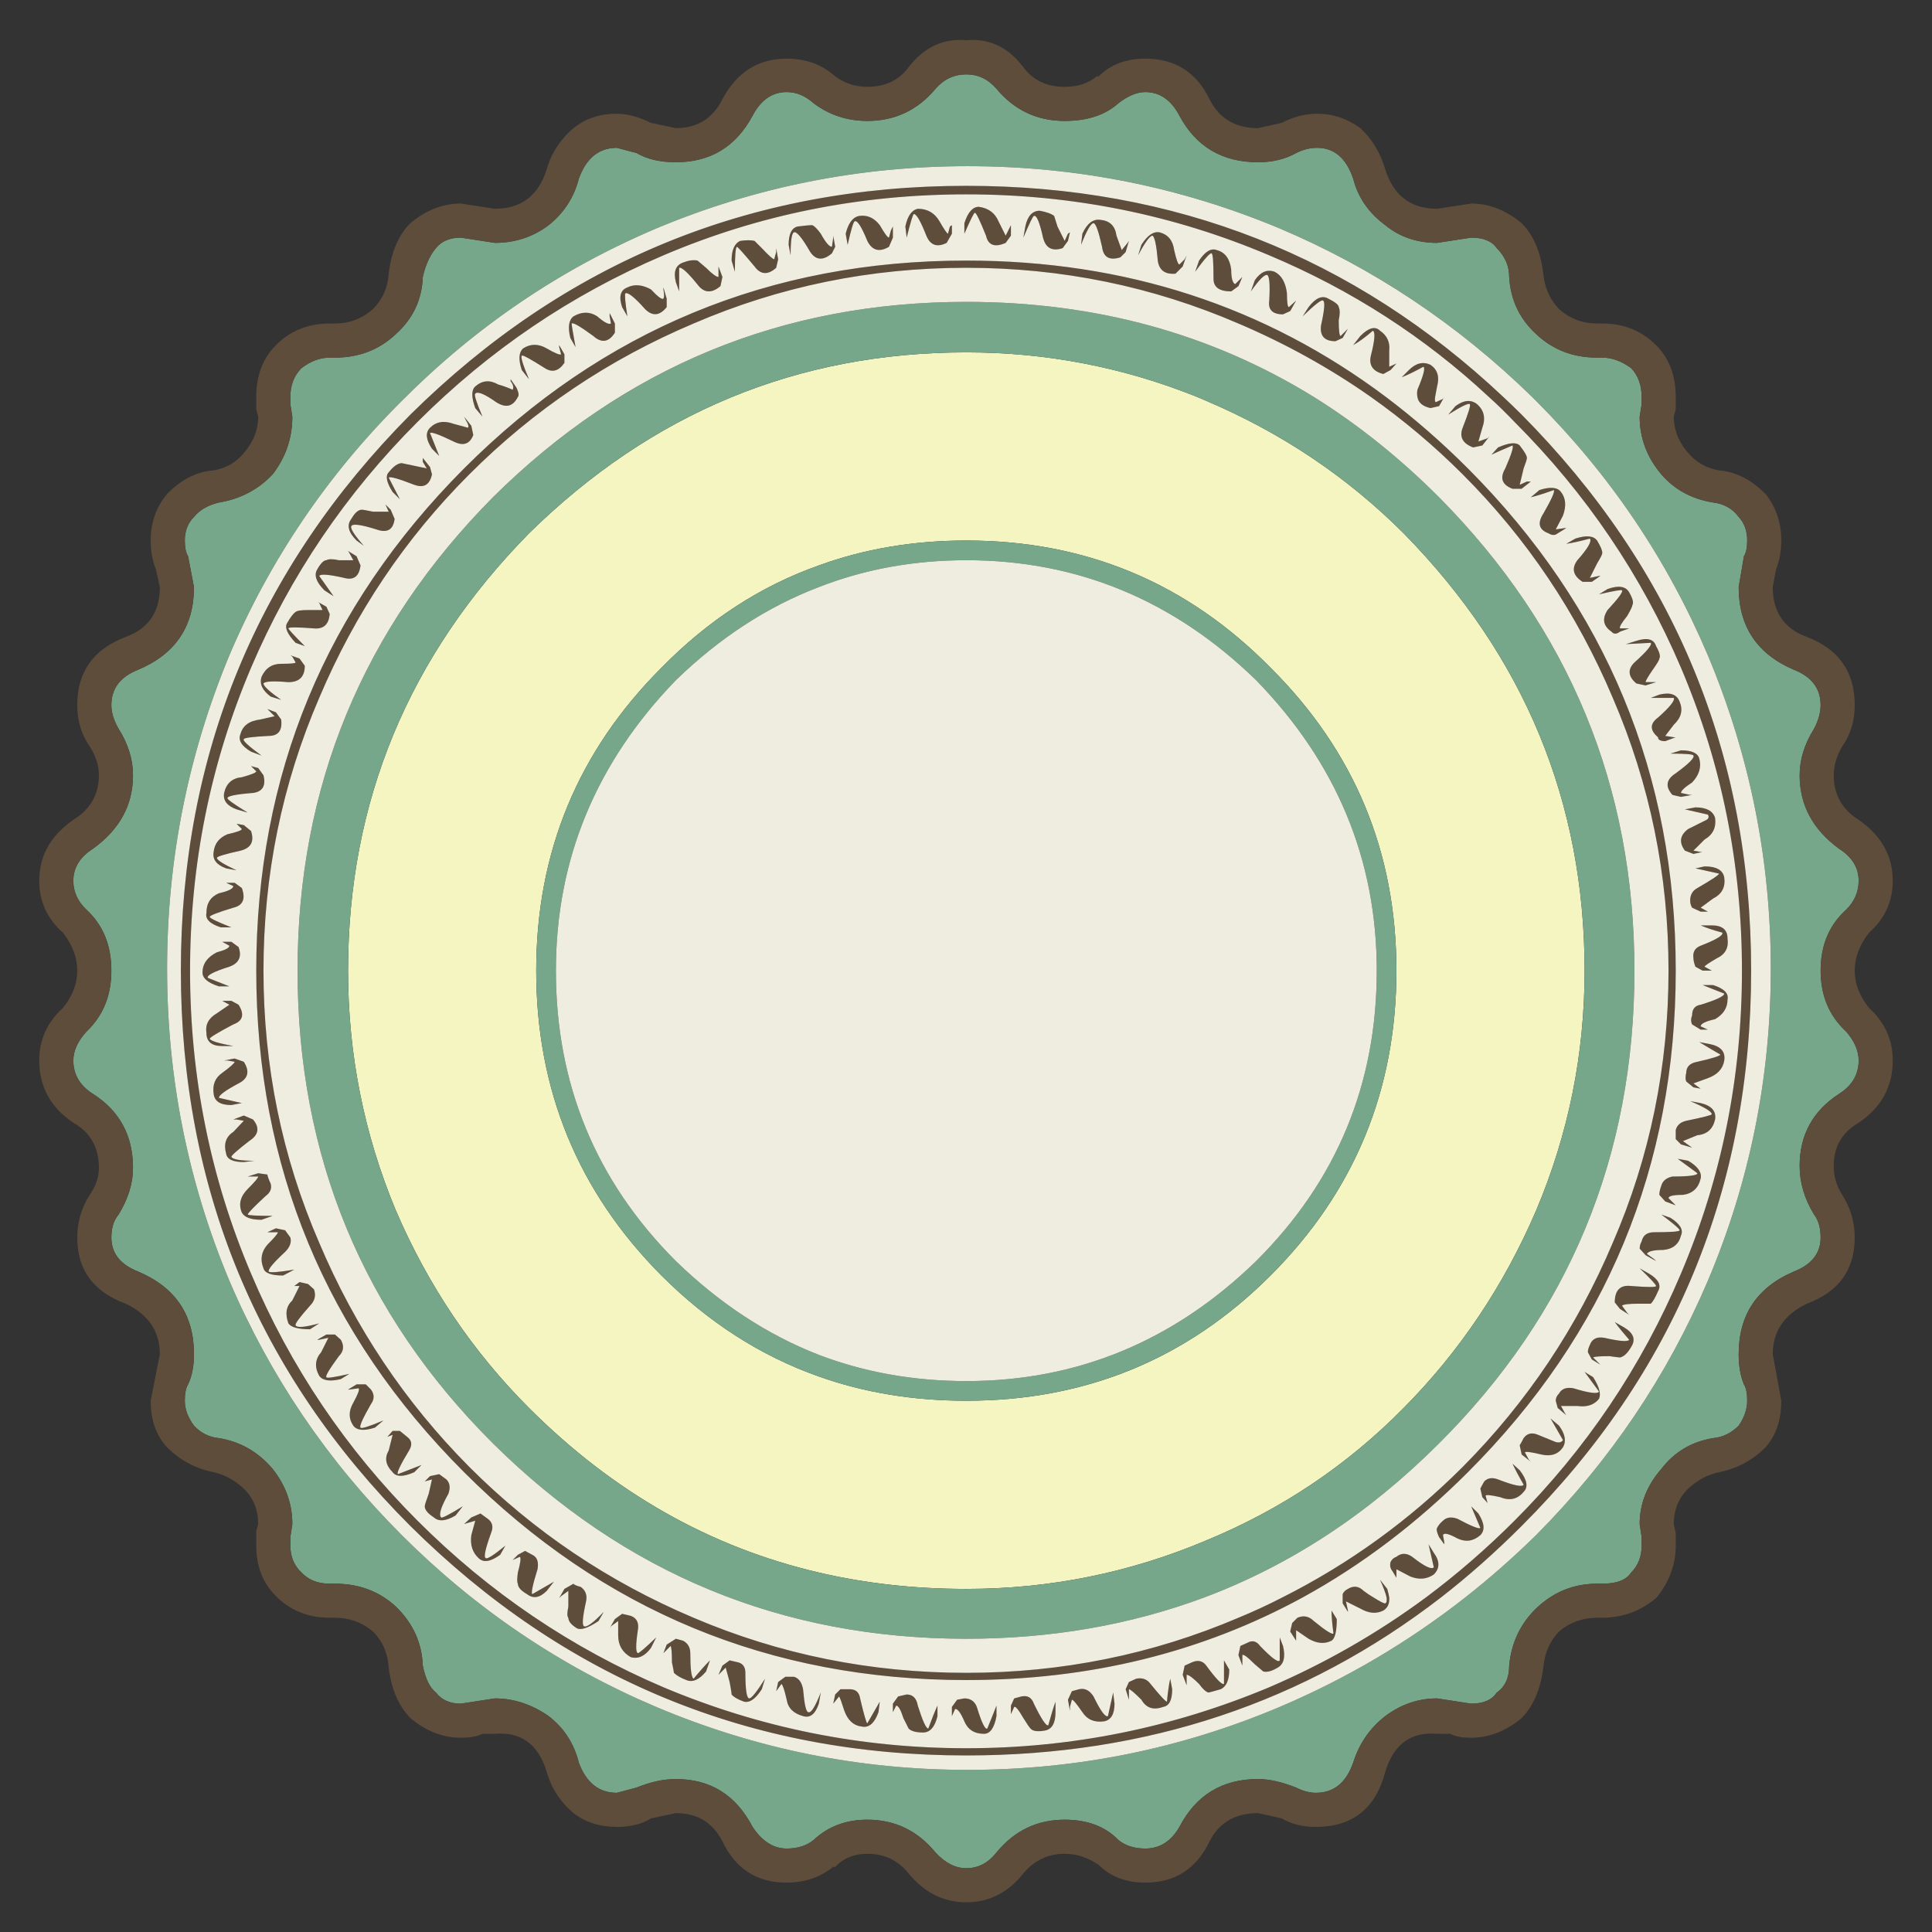 <?xml version="1.0" encoding="utf-8"?>
<!-- Generator: Adobe Illustrator 16.0.0, SVG Export Plug-In . SVG Version: 6.00 Build 0)  -->
<!DOCTYPE svg PUBLIC "-//W3C//DTD SVG 1.1//EN" "http://www.w3.org/Graphics/SVG/1.1/DTD/svg11.dtd">
<svg version="1.1" id="Layer_1" xmlns="http://www.w3.org/2000/svg" xmlns:xlink="http://www.w3.org/1999/xlink" x="0px" y="0px"
	 width="400px" height="400px" viewBox="0 0 400 400" enable-background="new 0 0 400 400" xml:space="preserve">
<rect x="0" y="0" width="400" height="400" fill="#333333" stroke="none"/>
<g>
	<path fill-rule="evenodd" clip-rule="evenodd" fill="#F5F5C2" d="M247.851,82.184c0.633,0.272,1.266,0.544,1.899,0.814
		c15.565,6.606,29.185,15.747,40.86,27.421c24.976,25.429,37.465,55.609,37.465,90.541c0,17.285-3.349,33.846-10.046,49.682
		c-6.696,15.566-15.836,29.186-27.419,40.86c-11.676,11.855-25.295,20.995-40.86,27.421c-15.836,6.695-32.397,10.044-49.682,10.044
		c-10.68,0-20.86-1.131-30.543-3.394c-22.534-5.248-42.534-16.605-59.999-34.071c-11.674-11.675-20.859-25.294-27.556-40.86
		c-6.607-15.836-9.909-32.396-9.909-49.682c0-34.932,12.487-65.112,37.465-90.541c25.43-24.977,55.61-37.466,90.542-37.466
		C216.629,72.953,232.557,76.03,247.851,82.184z M200.068,111.912c-10.95,0-21.131,1.72-30.543,5.158
		c-12.037,4.253-22.896,11.312-32.579,21.176c-17.285,17.285-25.928,38.19-25.928,62.714c0,24.706,8.643,45.746,25.928,63.121
		c9.683,9.683,20.542,16.651,32.579,20.905c9.412,3.349,19.593,5.021,30.543,5.021c24.706,0,45.699-8.642,62.984-25.927
		c17.376-17.375,26.063-38.415,26.063-63.121c0-24.523-8.688-45.429-26.063-62.714C245.768,120.69,224.774,111.912,200.068,111.912z
		"/>
	<path fill-rule="evenodd" clip-rule="evenodd" fill="#76A78A" d="M309.885,51.37c1.72,1.719,2.579,3.71,2.579,5.973
		c0.271,4.706,2.127,8.642,5.565,11.811c3.44,3.257,7.647,4.886,12.625,4.886h1.086c1.991,0,3.982,0.724,5.972,2.171
		c1.449,1.539,2.173,3.531,2.173,5.974v1.493l-0.407,2.579c0,4.435,1.493,8.417,4.479,11.945c2.715,3.167,6.289,5.113,10.724,5.837
		c2.263,0.271,4.027,1.268,5.294,2.986c1.176,1.268,1.765,2.896,1.765,4.888c0,1.448-0.226,2.534-0.679,3.257l-1.086,6.381
		c0,8.145,3.801,13.846,11.403,17.104c3.711,1.449,5.564,3.892,5.564,7.33c0,1.538-0.451,3.167-1.357,4.887
		c-1.99,3.168-2.986,6.38-2.986,9.639c0,6.153,2.715,11.222,8.145,15.203c2.715,1.72,4.072,3.937,4.072,6.651
		c0,2.263-0.858,4.254-2.578,5.973c-3.53,3.167-5.295,7.375-5.295,12.624c0,5.158,1.765,9.367,5.295,12.624
		c1.72,1.991,2.578,3.982,2.578,5.974c0,2.895-1.357,5.203-4.072,6.922c-5.43,3.53-8.145,8.507-8.145,14.933
		c0,3.438,0.996,6.787,2.986,10.046c0.906,1.176,1.357,2.76,1.357,4.75c0,3.258-1.854,5.61-5.564,7.06
		c-7.603,3.257-11.403,8.958-11.403,17.104c0,2.442,0.362,4.524,1.086,6.243c0.453,0.725,0.679,1.856,0.679,3.394
		c0,1.721-0.589,3.438-1.765,5.159c-1.539,1.538-3.304,2.398-5.294,2.579c-4.435,0.724-8.009,2.851-10.724,6.38
		c-2.986,3.438-4.479,7.239-4.479,11.403l0.407,2.715v1.765c0,2.263-0.724,4.117-2.173,5.564c-0.995,1.539-2.984,2.309-5.972,2.309
		h-1.086c-3.62,0-6.878,0.95-9.773,2.85c-0.815,0.543-1.63,1.178-2.443,1.9c-3.53,3.259-5.521,7.331-5.974,12.218
		c0,2.534-0.859,4.389-2.579,5.564c-0.995,1.539-2.761,2.309-5.294,2.309l-7.059-1.086c-3.891,0-7.466,1.222-10.725,3.665
		c-3.166,2.443-5.383,5.656-6.65,9.638c-1.447,4.163-4.027,6.245-7.737,6.245c-1.268,0-2.625-0.363-4.073-1.087
		c-2.986-1.176-5.611-1.765-7.872-1.765c-7.421,0-12.851,3.304-16.29,9.909c-1.719,2.986-4.072,4.48-7.059,4.48
		c-2.263,0-4.117-0.589-5.564-1.766c-2.715-2.806-6.426-4.208-11.132-4.208c-5.701,0-10.407,2.264-14.118,6.787
		c-1.719,2.172-3.801,3.259-6.243,3.259c-2.263,0-4.39-1.087-6.38-3.259c-3.711-4.523-8.417-6.787-14.119-6.787
		c-4.434,0-8.145,1.402-11.13,4.208c-1.449,1.177-3.303,1.766-5.566,1.766c-2.715,0-5.068-1.494-7.059-4.48
		c-3.438-6.605-8.732-9.909-15.881-9.909c-2.535,0-5.25,0.589-8.145,1.765l-4.072,1.087c-3.711,0-6.335-2.082-7.875-6.245
		c-0.996-3.981-3.077-7.194-6.244-9.638c-3.529-2.443-7.239-3.665-11.131-3.665l-7.059,1.086c-2.261,0-3.981-0.77-5.158-2.309
		c-1.267-0.994-2.171-2.85-2.715-5.564c-0.18-4.706-2.036-8.778-5.565-12.218c-3.438-3.166-7.647-4.75-12.624-4.75h-1.087
		c-2.443,0-4.389-0.77-5.836-2.309c-1.538-1.447-2.308-3.302-2.308-5.564v-1.765l0.408-2.715c0-4.164-1.357-7.965-4.072-11.403
		c-2.987-3.529-6.697-5.656-11.131-6.38c-1.991-0.181-3.71-1.041-5.158-2.579c-1.267-1.721-1.901-3.438-1.901-5.159
		c0-1.537,0.227-2.669,0.679-3.394c0.814-1.719,1.222-3.801,1.222-6.243c0-8.146-3.847-13.847-11.538-17.104
		c-3.71-1.449-5.566-3.802-5.566-7.06c0-1.99,0.499-3.574,1.494-4.75c1.99-3.259,2.985-6.471,2.985-9.639
		c0-6.696-2.76-11.81-8.28-15.34c-2.715-1.719-4.073-4.027-4.073-6.922c0-1.991,0.906-3.982,2.715-5.974
		c3.438-3.257,5.158-7.466,5.158-12.624c0-5.249-1.719-9.457-5.158-12.624c-1.81-1.719-2.715-3.71-2.715-5.973
		c0-2.715,1.357-4.932,4.073-6.651c5.52-3.981,8.28-9.05,8.28-15.203c0-3.259-0.996-6.471-2.985-9.639
		c-0.996-1.72-1.494-3.349-1.494-4.887c0-3.438,1.856-5.881,5.566-7.33c7.691-3.258,11.538-8.959,11.538-17.104l-1.222-6.381
		c-0.452-0.723-0.679-1.809-0.679-3.257c0-1.991,0.634-3.62,1.901-4.888c1.176-1.447,2.896-2.442,5.158-2.986
		c4.434-0.724,8.145-2.67,11.131-5.837c2.715-3.528,4.072-7.511,4.072-11.945l-0.408-2.579v-1.493c0-2.442,0.77-4.435,2.308-5.974
		c1.901-1.447,3.847-2.171,5.836-2.171h1.087c4.976,0,9.185-1.629,12.624-4.886c3.529-3.169,5.385-7.104,5.565-11.811
		c0.544-2.443,1.448-4.434,2.715-5.973c1.177-1.448,2.897-2.172,5.158-2.172l7.059,1.086c4.163,0,7.873-1.223,11.131-3.666
		c3.167-2.533,5.248-5.746,6.244-9.637c1.539-4.254,4.164-6.381,7.875-6.381l4.072,1.086c2.171,1.268,4.886,1.901,8.145,1.901
		c7.149,0,12.442-3.214,15.881-9.639c1.72-3.257,4.072-4.887,7.059-4.887c1.991,0,3.847,0.769,5.566,2.308
		c3.257,2.443,6.967,3.666,11.13,3.666c5.702,0,10.408-2.218,14.119-6.652c1.719-1.991,3.845-2.986,6.38-2.986
		c2.442,0,4.524,0.995,6.243,2.986c3.711,4.435,8.417,6.652,14.118,6.652c4.706,0,8.417-1.223,11.132-3.666
		c1.989-1.539,3.846-2.308,5.564-2.308c2.986,0,5.34,1.63,7.059,4.887c3.439,6.425,8.869,9.639,16.29,9.639
		c2.986,0,5.61-0.634,7.872-1.901c1.448-0.724,2.896-1.086,4.345-1.086c3.528,0,6.019,2.127,7.466,6.381
		c0.996,3.891,3.212,7.104,6.65,9.637c2.987,2.443,6.563,3.666,10.725,3.666l7.059-1.086
		C307.124,49.198,308.89,49.922,309.885,51.37z M260.067,140.825c-17.015-16.561-37.013-24.84-59.999-24.84
		c-10.86,0-21.041,1.854-30.543,5.564c-10.679,4.072-20.543,10.498-29.592,19.275c-16.561,17.104-24.842,37.148-24.842,60.135
		c0,23.529,8.281,43.574,24.842,60.135c9.049,8.778,18.913,15.249,29.592,19.411c9.502,3.62,19.683,5.43,30.543,5.43
		c22.986,0,42.984-8.279,59.999-24.841c16.651-16.561,24.977-36.605,24.977-60.135C285.044,177.974,276.719,157.929,260.067,140.825
		z M200.068,111.912c24.706,0,45.699,8.778,62.984,26.334c17.376,17.285,26.063,38.19,26.063,62.714
		c0,24.706-8.688,45.746-26.063,63.121c-17.285,17.285-38.278,25.927-62.984,25.927c-10.95,0-21.131-1.673-30.543-5.021
		c-12.037-4.254-22.896-11.223-32.579-20.905c-17.285-17.375-25.928-38.415-25.928-63.121c0-24.523,8.643-45.429,25.928-62.714
		c9.683-9.864,20.542-16.923,32.579-21.176C178.938,113.632,189.118,111.912,200.068,111.912z M200.068,62.501
		c26.695,0,50.677,6.561,71.944,19.683c9.141,5.702,17.782,12.624,25.927,20.769c26.969,27.24,40.451,59.909,40.451,98.008
		c0,38.371-13.482,70.994-40.451,97.871c-14.57,14.57-30.769,25.205-48.597,31.9c-15.293,5.701-31.718,8.553-49.274,8.553
		c-38.099,0-70.769-13.484-98.008-40.453c-26.968-26.877-40.452-59.5-40.452-97.871c0-38.099,13.484-70.768,40.452-98.008
		C129.299,75.985,161.97,62.501,200.068,62.501z M249.75,82.998c-0.634-0.271-1.267-0.542-1.899-0.814
		c-15.294-6.153-31.222-9.23-47.782-9.23c-34.932,0-65.112,12.489-90.542,37.466c-24.978,25.429-37.465,55.609-37.465,90.541
		c0,17.285,3.302,33.846,9.909,49.682c6.697,15.566,15.882,29.186,27.556,40.86c17.465,17.466,37.465,28.823,59.999,34.071
		c9.683,2.263,19.863,3.394,30.543,3.394c17.284,0,33.846-3.349,49.682-10.044c15.565-6.426,29.185-15.565,40.86-27.421
		c11.583-11.675,20.723-25.294,27.419-40.86c6.697-15.836,10.046-32.396,10.046-49.682c0-34.932-12.489-65.112-37.465-90.541
		C278.935,98.745,265.315,89.604,249.75,82.998z M318.029,82.998c-0.271-0.271-0.542-0.542-0.813-0.814
		c-15.385-15.021-32.806-26.65-52.262-34.886C244.41,38.7,222.873,34.401,200.34,34.401c-22.444,0-43.937,4.299-64.479,12.896
		c-19.819,8.416-37.376,20.316-52.67,35.7c-15.384,15.295-27.284,32.851-35.701,52.67c-8.597,20.724-12.896,42.351-12.896,64.886
		c0,22.533,4.299,44.071,12.896,64.613c8.417,19.729,20.317,37.285,35.701,52.669c15.294,15.295,32.851,27.148,52.67,35.565
		c20.542,8.688,42.034,13.032,64.479,13.032c22.533,0,44.07-4.345,64.614-13.032c13.846-5.882,26.651-13.438,38.415-22.67
		c5.067-3.98,9.956-8.279,14.66-12.896c15.294-15.384,27.149-32.94,35.565-52.669c8.688-20.542,13.032-42.08,13.032-64.613
		c0-22.535-4.345-44.162-13.032-64.886C345.179,115.849,333.323,98.293,318.029,82.998z"/>
	<path fill-rule="evenodd" clip-rule="evenodd" fill="#5E4D3B" d="M306.084,91.414l1.901-0.679l0.406-0.406l-1.492,1.9l-1.901,0.407
		c-2.171-0.815-2.896-2.173-2.171-4.072c1.176-2.987,1.674-4.616,1.492-4.888c-0.271-0.271-1.764,0.453-4.479,2.172l1.492-1.764
		c1.719-1.268,3.213-1.402,4.479-0.408c1.448,1.268,1.811,2.896,1.087,4.888L306.084,91.414z M293.46,82.184
		c-0.09-0.452-0.09-0.95,0-1.492c1.268-2.987,1.674-4.571,1.223-4.751c-1.811,0.994-3.304,1.719-4.48,2.171l1.493-1.492
		c1.448-1.449,2.94-1.812,4.479-1.087c1.447,0.995,1.9,2.489,1.357,4.48c-0.182,0.904-0.316,1.628-0.406,2.171
		c-0.091,0.634-0.046,0.996,0.135,1.086l1.494-0.679l0.27-0.407l-1.085,1.901l-1.765,0.406
		C294.546,84.13,293.642,83.361,293.46,82.184z M287.623,72.547v3.394l1.493-0.679l-1.221,1.357l-1.494,0.813
		c-2.172-0.543-3.032-1.81-2.578-3.801c0.813-3.166,0.949-4.887,0.406-5.158c-1.447,1.267-2.805,2.262-4.072,2.986l1.492-1.9
		c1.72-1.719,3.077-2.081,4.072-1.086C287.17,69.469,287.804,70.826,287.623,72.547z M297.532,50.284
		c-4.162,0-7.737-1.223-10.725-3.666c-3.438-2.533-5.654-5.746-6.65-9.637c-1.447-4.254-3.938-6.381-7.466-6.381
		c-1.448,0-2.896,0.362-4.345,1.086c-2.262,1.268-4.886,1.901-7.872,1.901c-7.421,0-12.851-3.214-16.29-9.639
		c-1.719-3.257-4.072-4.887-7.059-4.887c-1.719,0-3.575,0.769-5.564,2.308c-2.715,2.443-6.426,3.666-11.132,3.666
		c-5.701,0-10.407-2.218-14.118-6.652c-1.719-1.991-3.801-2.986-6.243-2.986c-2.535,0-4.661,0.995-6.38,2.986
		c-3.711,4.435-8.417,6.652-14.119,6.652c-4.163,0-7.873-1.223-11.13-3.666c-1.719-1.539-3.575-2.308-5.566-2.308
		c-2.987,0-5.339,1.63-7.059,4.887c-3.438,6.425-8.732,9.639-15.881,9.639c-3.258,0-5.974-0.634-8.145-1.901l-4.072-1.086
		c-3.711,0-6.335,2.127-7.875,6.381c-0.996,3.891-3.077,7.104-6.244,9.637c-3.258,2.443-6.969,3.666-11.131,3.666l-7.059-1.086
		c-2.261,0-3.981,0.724-5.158,2.172c-1.267,1.539-2.171,3.529-2.715,5.973c-0.18,4.706-2.036,8.642-5.565,11.811
		c-3.438,3.257-7.647,4.886-12.624,4.886h-1.087c-1.99,0-3.936,0.724-5.836,2.171c-1.538,1.539-2.308,3.531-2.308,5.974v1.493
		l0.408,2.579c0,4.435-1.357,8.417-4.072,11.945c-2.987,3.167-6.697,5.113-11.131,5.837c-2.263,0.544-3.982,1.539-5.158,2.986
		c-1.267,1.268-1.901,2.896-1.901,4.888c0,1.448,0.227,2.534,0.679,3.257l1.222,6.381c0,8.145-3.847,13.846-11.538,17.104
		c-3.71,1.449-5.566,3.892-5.566,7.33c0,1.538,0.499,3.167,1.494,4.887c1.99,3.168,2.985,6.38,2.985,9.639
		c0,6.153-2.76,11.222-8.28,15.203c-2.715,1.72-4.073,3.937-4.073,6.651c0,2.263,0.906,4.254,2.715,5.973
		c3.438,3.167,5.158,7.375,5.158,12.624c0,5.158-1.719,9.367-5.158,12.624c-1.81,1.991-2.715,3.982-2.715,5.974
		c0,2.895,1.357,5.203,4.073,6.922c5.52,3.53,8.28,8.644,8.28,15.34c0,3.168-0.996,6.38-2.985,9.639
		c-0.996,1.176-1.494,2.76-1.494,4.75c0,3.258,1.856,5.61,5.566,7.06c7.691,3.257,11.538,8.958,11.538,17.104
		c0,2.442-0.408,4.524-1.222,6.243c-0.452,0.725-0.679,1.856-0.679,3.394c0,1.721,0.634,3.438,1.901,5.159
		c1.448,1.538,3.167,2.398,5.158,2.579c4.434,0.724,8.145,2.851,11.131,6.38c2.715,3.438,4.072,7.239,4.072,11.403l-0.408,2.715
		v1.765c0,2.263,0.77,4.117,2.308,5.564c1.447,1.539,3.394,2.309,5.836,2.309h1.087c4.976,0,9.185,1.584,12.624,4.75
		c3.529,3.439,5.385,7.512,5.565,12.218c0.544,2.715,1.448,4.57,2.715,5.564c1.177,1.539,2.897,2.309,5.158,2.309l7.059-1.086
		c3.892,0,7.603,1.222,11.131,3.665c3.167,2.443,5.248,5.656,6.244,9.638c1.539,4.163,4.164,6.245,7.875,6.245l4.072-1.087
		c2.895-1.176,5.61-1.765,8.145-1.765c7.149,0,12.442,3.304,15.881,9.909c1.991,2.986,4.344,4.48,7.059,4.48
		c2.263,0,4.118-0.589,5.566-1.766c2.985-2.806,6.696-4.208,11.13-4.208c5.702,0,10.408,2.264,14.119,6.787
		c1.99,2.172,4.117,3.259,6.38,3.259c2.442,0,4.524-1.087,6.243-3.259c3.711-4.523,8.417-6.787,14.118-6.787
		c4.706,0,8.417,1.402,11.132,4.208c1.447,1.177,3.302,1.766,5.564,1.766c2.986,0,5.34-1.494,7.059-4.48
		c3.439-6.605,8.869-9.909,16.29-9.909c2.261,0,4.886,0.589,7.872,1.765c1.448,0.724,2.806,1.087,4.073,1.087
		c3.71,0,6.29-2.082,7.737-6.245c1.268-3.981,3.484-7.194,6.65-9.638c3.259-2.443,6.834-3.665,10.725-3.665l7.059,1.086
		c2.533,0,4.299-0.77,5.294-2.309c1.72-1.176,2.579-3.03,2.579-5.564c0.452-4.887,2.443-8.959,5.974-12.218
		c0.813-0.723,1.628-1.357,2.443-1.9c2.896-1.899,6.153-2.85,9.773-2.85h1.086c2.987,0,4.977-0.77,5.972-2.309
		c1.449-1.447,2.173-3.302,2.173-5.564v-1.765l-0.407-2.715c0-4.164,1.493-7.965,4.479-11.403c2.715-3.529,6.289-5.656,10.724-6.38
		c1.99-0.181,3.755-1.041,5.294-2.579c1.176-1.721,1.765-3.438,1.765-5.159c0-1.537-0.226-2.669-0.679-3.394
		c-0.724-1.719-1.086-3.801-1.086-6.243c0-8.146,3.801-13.847,11.403-17.104c3.711-1.449,5.564-3.802,5.564-7.06
		c0-1.99-0.451-3.574-1.357-4.75c-1.99-3.259-2.986-6.607-2.986-10.046c0-6.426,2.715-11.402,8.145-14.933
		c2.715-1.719,4.072-4.027,4.072-6.922c0-1.991-0.858-3.982-2.578-5.974c-3.53-3.257-5.295-7.466-5.295-12.624
		c0-5.249,1.765-9.457,5.295-12.624c1.72-1.719,2.578-3.71,2.578-5.973c0-2.715-1.357-4.932-4.072-6.651
		c-5.43-3.981-8.145-9.05-8.145-15.203c0-3.259,0.996-6.471,2.986-9.639c0.906-1.72,1.357-3.349,1.357-4.887
		c0-3.438-1.854-5.881-5.564-7.33c-7.603-3.258-11.403-8.959-11.403-17.104l1.086-6.381c0.453-0.723,0.679-1.809,0.679-3.257
		c0-1.991-0.589-3.62-1.765-4.888c-1.267-1.719-3.031-2.715-5.294-2.986c-4.435-0.724-8.009-2.67-10.724-5.837
		c-2.986-3.528-4.479-7.511-4.479-11.945l0.407-2.579v-1.493c0-2.442-0.724-4.435-2.173-5.974c-1.989-1.447-3.98-2.171-5.972-2.171
		h-1.086c-4.978,0-9.185-1.629-12.625-4.886c-3.438-3.169-5.294-7.104-5.565-11.811c0-2.263-0.859-4.254-2.579-5.973
		c-0.995-1.448-2.761-2.172-5.294-2.172L297.532,50.284z M315.044,46.212c2.443,2.443,3.936,5.928,4.479,10.452
		c0.271,2.896,1.357,5.339,3.257,7.329c2.263,1.991,4.888,2.987,7.874,2.987h1.086c4.435,0,8.145,1.493,11.132,4.479
		c2.715,2.715,4.072,6.289,4.072,10.724v2.58l-0.408,1.492c0,2.535,0.859,4.887,2.579,7.06c1.81,2.263,4.072,3.62,6.787,4.072
		c3.438,0.271,6.652,1.899,9.638,4.886c2.172,2.716,3.258,5.929,3.258,9.639c0,2.172-0.361,4.163-1.086,5.972l-0.678,3.666
		c0,5.158,2.353,8.597,7.059,10.316c6.605,2.534,9.909,7.24,9.909,14.117c0,3.259-0.86,6.109-2.58,8.552
		c-1.176,1.991-1.765,3.982-1.765,5.974c0,3.98,1.72,7.059,5.158,9.23c4.706,3.258,7.06,7.466,7.06,12.624
		c0,4.254-1.63,7.827-4.887,10.724c-1.991,2.533-2.986,5.158-2.986,7.873s0.995,5.295,2.986,7.738
		c3.257,2.986,4.887,6.605,4.887,10.859c0,5.43-2.354,9.729-7.06,12.896c-3.438,1.991-5.158,4.978-5.158,8.959
		c0,2.173,0.589,4.163,1.765,5.974c1.72,2.715,2.58,5.656,2.58,8.822c0,6.696-3.304,11.268-9.909,13.71
		c-4.706,2.263-7.059,5.747-7.059,10.453l1.764,9.637c0,3.982-1.086,7.196-3.258,9.639c-2.715,2.715-5.928,4.435-9.638,5.158
		c-2.533,0.544-4.796,1.81-6.787,3.801c-1.72,1.901-2.579,4.209-2.579,6.924l0.408,1.899v2.58c0,3.891-1.313,7.466-3.938,10.723
		l-0.135,0.137c-3.259,2.715-6.969,4.072-11.132,4.072h-1.086c-2.986,0-5.611,0.95-7.874,2.85c-1.899,1.991-2.985,4.479-3.257,7.467
		c-0.544,4.434-2.036,7.918-4.479,10.452c-3.258,2.715-6.742,4.072-10.453,4.072c-1.9,0-3.348-0.271-4.344-0.813h-2.715
		c-5.43-0.454-9.005,2.171-10.725,7.873c-1.989,7.601-6.787,11.401-14.388,11.401c-2.716,0-5.068-0.587-7.06-1.765l-4.886-1.086
		c-4.706,0-8.055,1.946-10.046,5.837c-2.715,5.702-7.148,8.552-13.303,8.552c-3.982,0-7.194-1.221-9.637-3.664
		c-2.264-1.539-4.616-2.308-7.06-2.308c-3.438,0-6.29,1.357-8.552,4.072c-3.168,3.98-7.104,5.972-11.81,5.972
		s-8.688-1.991-11.945-5.972c-2.173-2.715-5.023-4.072-8.553-4.072c-2.715,0-4.931,0.905-6.651,2.715h-0.407
		c-2.715,2.171-5.928,3.257-9.639,3.257c-6.154,0-10.588-2.85-13.303-8.552c-1.991-3.891-5.203-5.837-9.637-5.837l-5.159,1.086
		c-1.81,1.178-4.163,1.765-7.058,1.765c-3.53,0-6.517-0.949-8.96-2.851c-2.715-2.263-4.57-5.112-5.565-8.551
		c-1.719-5.702-5.294-8.327-10.724-7.873h-2.579c-0.995,0.542-2.489,0.813-4.48,0.813c-3.71,0-7.194-1.357-10.451-4.072
		c-2.444-2.534-3.937-6.019-4.48-10.452c-0.181-2.987-1.266-5.476-3.257-7.467c-2.263-1.899-4.888-2.85-7.873-2.85h-1.087
		c-4.434,0-8.145-1.494-11.13-4.479c-2.715-2.715-4.072-6.2-4.072-10.452v-2.987l0.407-1.492c0-2.715-0.86-5.022-2.58-6.924
		c-1.991-1.991-4.208-3.257-6.65-3.801c-3.71-0.724-6.924-2.443-9.639-5.158c-2.262-2.442-3.394-5.656-3.394-9.639l1.901-9.637
		c0-4.706-2.353-8.19-7.059-10.453c-6.697-2.442-10.045-7.014-10.045-13.71c0-3.166,0.86-6.107,2.58-8.822
		c1.267-1.811,1.901-3.666,1.901-5.566c0-4.253-1.766-7.375-5.295-9.366c-4.706-3.167-7.059-7.466-7.059-12.896
		c0-4.254,1.629-7.873,4.888-10.859c1.99-2.443,2.985-5.023,2.985-7.738s-0.996-5.34-2.985-7.873
		c-3.259-2.896-4.888-6.47-4.888-10.724c0-5.158,2.353-9.366,7.059-12.624c3.529-2.172,5.295-5.25,5.295-9.23
		c0-1.991-0.634-3.982-1.901-5.974c-1.72-2.442-2.58-5.293-2.58-8.552c0-6.877,3.348-11.583,10.045-14.117
		c4.706-1.72,7.059-5.158,7.059-10.316l-0.815-3.666c-0.724-1.809-1.086-3.8-1.086-5.972c0-3.71,1.132-6.923,3.394-9.639
		c2.896-2.986,6.108-4.614,9.639-4.886c2.715-0.452,4.931-1.81,6.65-4.072c1.719-2.173,2.58-4.524,2.58-7.06l-0.407-1.492v-2.58
		c0-4.435,1.357-8.009,4.072-10.724c2.985-2.986,6.696-4.479,11.13-4.479h1.087c2.985,0,5.61-0.996,7.873-2.987
		c1.991-1.99,3.077-4.434,3.257-7.329c0.543-4.524,2.036-8.009,4.48-10.452c3.257-2.715,6.741-4.072,10.451-4.072l7.059,1.085
		c5.43,0,9.005-2.715,10.724-8.145c0.996-3.438,2.851-6.288,5.565-8.552c2.443-1.99,5.43-2.986,8.96-2.986
		c2.171,0,4.524,0.634,7.058,1.9l5.159,1.086c4.434,0,7.646-1.99,9.637-5.973c2.987-5.61,7.421-8.416,13.303-8.416
		c3.982,0,7.331,1.222,10.045,3.664c1.991,1.449,4.208,2.174,6.651,2.174c3.71,0,6.562-1.357,8.553-4.073
		c3.257-4.163,7.239-6.019,11.945-5.565c4.706-0.453,8.642,1.402,11.81,5.565c1.99,2.716,4.842,4.073,8.552,4.073
		c2.715,0,4.932-0.725,6.651-2.174h0.408c2.442-2.442,5.654-3.664,9.637-3.664c6.154,0,10.588,2.806,13.303,8.416
		c1.991,3.982,5.34,5.973,10.046,5.973l4.886-1.086c2.443-1.267,4.888-1.9,7.331-1.9c3.257,0,6.243,0.996,8.958,2.986
		c2.443,2.264,4.163,5.113,5.158,8.552c1.72,5.43,5.295,8.145,10.725,8.145l7.059-1.085
		C308.302,42.14,311.786,43.497,315.044,46.212z M315.044,85.849c31.674,31.945,47.511,70.316,47.511,115.111
		c0,44.977-15.837,83.303-47.511,114.977c-5.43,5.43-10.996,10.36-16.697,14.795c-28.234,21.811-60.994,32.715-98.278,32.715
		c-44.796,0-83.166-15.837-115.111-47.51c-31.675-31.674-47.511-70-47.511-114.977c0-44.795,15.836-83.166,47.511-115.111
		c31.945-31.582,70.315-47.375,115.111-47.375c43.166,0,80.224,14.57,111.174,43.71C312.509,83.361,313.776,84.582,315.044,85.849z
		 M310.156,92.637c2.263-0.996,3.756-1.131,4.479-0.407c0.996,1.266,1.494,2.126,1.494,2.578c0,0.271-0.227,0.996-0.679,2.173
		l-0.815,3.394l1.494-0.679h0.813l-1.899,1.493h-1.9c-2.172-0.814-2.67-2.217-1.493-4.208c1.266-2.896,1.765-4.48,1.493-4.751
		c-1.72,0.724-3.168,1.357-4.345,1.899L310.156,92.637z M308.257,82.184c-13.305-12.397-28.461-22.171-45.475-29.32
		c-19.819-8.416-40.723-12.625-62.714-12.625c-22.081,0-42.986,4.209-62.714,12.625c-19.094,8.146-36.063,19.638-50.904,34.479
		c-14.842,14.842-26.335,31.81-34.479,50.904c-8.415,19.819-12.624,40.724-12.624,62.714c0,21.991,4.209,42.895,12.624,62.715
		c8.145,19.275,19.638,36.334,34.479,51.176c14.842,14.84,31.81,26.334,50.904,34.479c20,8.416,40.905,12.623,62.714,12.623
		c21.719,0,42.622-4.207,62.714-12.623c11.584-4.979,22.398-11.177,32.442-18.598c6.425-4.796,12.534-10.09,18.325-15.881
		c14.842-14.842,26.335-31.9,34.479-51.176c8.417-19.82,12.624-40.724,12.624-62.715c0-21.99-4.207-42.895-12.624-62.714
		c-8.145-19.095-19.638-36.063-34.479-50.904C311.831,85.532,310.066,83.813,308.257,82.184z M277.171,63.587
		c0.271,0.543,0.271,1.448,0,2.715c0,2.172,0.135,3.258,0.406,3.258l1.494-1.494l-1.087,1.901l-1.492,0.679
		c-2.263,0-3.259-1.086-2.987-3.258c0.725-3.258,0.861-4.977,0.407-5.158c-0.271-0.272-1.674,0.814-4.208,3.258l1.223-1.9
		c1.447-1.9,2.805-2.488,4.072-1.765C276.446,62.546,277.171,63.135,277.171,63.587z M236.312,50.69
		c1.267-1.99,2.534-2.85,3.801-2.578c1.72,0.452,2.715,1.673,2.987,3.664c0.452,1.991,0.813,2.986,1.085,2.986l1.086-1.085
		l0.407-0.814l-0.813,2.307l-1.494,1.494c-2.172,0.181-3.395-0.724-3.664-2.715c-0.271-3.167-0.634-4.888-1.088-5.158
		c-0.541,0-1.537,1.357-2.984,4.072L236.312,50.69z M257.216,57.343l-0.813,1.899l-1.494,1.087c-2.443,0-3.664-0.859-3.664-2.579
		c0-3.529-0.137-5.295-0.408-5.295c-0.271-0.181-1.403,1.087-3.394,3.802l0.814-2.308c1.268-1.901,2.488-2.625,3.666-2.173
		c1.719,0.453,2.715,1.811,2.985,4.072c0,1.721,0.271,2.715,0.815,2.986L257.216,57.343z M259.796,58.021
		c1.176-1.72,2.533-2.308,4.072-1.765c1.447,0.725,2.308,2.217,2.578,4.479c0,1.899,0.137,2.851,0.408,2.851l1.492-1.357
		l-1.222,2.172l-1.493,0.68c-2.171,0-3.121-0.951-2.85-2.852c0.18-3.258,0.045-5.023-0.408-5.294
		c-0.542-0.181-1.674,0.949-3.394,3.394L259.796,58.021z M197.081,48.383l-1.086,1.901c-1.99,0.995-3.393,0.498-4.208-1.493
		c-1.176-2.986-2.036-4.48-2.579-4.48c-0.182,0-0.678,1.629-1.493,4.888l-0.271-2.308c0.451-2.172,1.311-3.394,2.578-3.666
		c1.991,0,3.484,0.86,4.479,2.58s1.584,2.578,1.766,2.578l0.407-1.492l0.406-0.272V48.383z M184.051,49.198l0.407-1.494l0.407-0.813
		v2.308l-0.813,1.899c-1.991,1.177-3.485,0.771-4.481-1.221c-1.176-2.896-2.036-4.254-2.578-4.072c-0.272,0-0.769,1.629-1.494,4.886
		l-0.407-2.308c0.543-2.171,1.447-3.394,2.715-3.664c1.719-0.271,3.168,0.362,4.344,1.899
		C183.145,48.338,183.779,49.198,184.051,49.198z M226.401,46.212c-0.542,0-1.402,1.492-2.578,4.479l0.271-2.308
		c0.996-2.171,2.262-3.122,3.801-2.851c1.9,0.181,2.986,1.268,3.258,3.259l1.086,2.985l1.222-1.492l0.271-0.407l-0.679,2.308
		l-1.086,1.086c-2.263,0.724-3.529,0-3.801-2.173C227.442,47.841,226.854,46.212,226.401,46.212z M214.05,44.719
		c-0.182,0-0.906,1.493-2.172,4.479l0.407-2.308c0.452-2.172,1.447-3.259,2.986-3.259c1.448,0.271,2.443,0.634,2.985,1.087
		l0.679,2.172l1.494,2.986l0.679-1.494l0.407-0.271l-0.407,1.765l-1.086,1.493c-2.172,0.723-3.529,0-4.072-2.172
		C215.226,45.939,214.593,44.447,214.05,44.719z M209.298,48.791l-1.085,1.493c-2.263,0.995-3.62,0.498-4.072-1.493
		c-1.268-3.168-2.036-4.751-2.308-4.751c-0.182,0-0.906,1.447-2.172,4.343v-2.171c0.724-2.264,1.719-3.395,2.985-3.395
		c1.991,0.272,3.349,1.268,4.072,2.987l1.494,2.986l1.085-2.173V48.791z M200.068,55.442c-19.82,0-38.643,3.846-56.471,11.538
		c-17.556,7.421-33.031,17.828-46.424,31.221c-13.304,13.303-23.665,28.733-31.086,46.29c-7.692,17.827-11.538,36.65-11.538,56.469
		s3.846,38.598,11.538,56.334c7.421,17.557,17.782,33.031,31.086,46.425c13.393,13.394,28.868,23.801,46.424,31.222
		c17.828,7.602,36.651,11.401,56.471,11.401c19.728,0,38.505-3.8,56.334-11.401c3.077-1.268,6.108-2.67,9.095-4.209
		c13.845-6.968,26.289-15.973,37.33-27.013c13.303-13.394,23.664-28.868,31.084-46.425c7.693-17.736,11.539-36.516,11.539-56.334
		s-3.846-38.642-11.539-56.469c-7.42-17.557-17.781-32.987-31.084-46.29c-5.883-5.882-12.217-11.222-19.004-16.018
		c-8.507-5.974-17.647-11.04-27.421-15.203C238.573,59.288,219.796,55.442,200.068,55.442z M350.608,225.122l-1.493-1.221
		c-0.182-0.453-0.182-1.042,0-1.766c0-1.266,0.769-2.036,2.308-2.307c3.167-0.724,4.752-1.223,4.752-1.494
		c-1.72-0.995-3.169-1.854-4.345-2.578l2.171,0.407c2.264,0.452,3.259,1.584,2.987,3.394c-0.272,1.719-1.402,2.941-3.394,3.665
		l-2.986,1.086l1.494,1.086L350.608,225.122z M354.681,203.947c2.263,0.724,3.258,1.719,2.986,2.986c0,1.72-0.859,3.077-2.578,4.072
		c-1.991,0.452-2.986,0.949-2.986,1.493l1.492,0.678h-1.492l-1.766-1.085c-0.271-0.544-0.271-1.178,0-1.901
		c0-1.266,0.588-1.991,1.766-2.171c3.256-0.996,4.886-1.765,4.886-2.308l-4.479-1.765H354.681z M356.581,193.087
		c-1.719-0.451-3.212-0.95-4.479-1.494h2.307c2.172,0,3.258,0.906,3.258,2.716c0.271,1.9-0.452,3.258-2.172,4.072
		c-1.719,0.995-2.579,1.584-2.579,1.766l1.493,0.813h-1.9l-1.492-0.813c-0.271-0.724-0.408-1.313-0.408-1.766
		c-0.181-1.267,0.316-2.126,1.494-2.579C355.358,194.535,356.853,193.63,356.581,193.087z M350.337,187.93
		c-0.271-0.454-0.408-0.951-0.408-1.494c0-1.176,0.499-2.036,1.494-2.579c2.986-1.721,4.479-2.715,4.479-2.986l-4.886-1.086
		l1.899-0.408c2.442,0,3.8,0.771,4.072,2.309c0.271,1.99-0.497,3.438-2.308,4.344l-2.578,1.901l1.492,0.813h-1.492L350.337,187.93z
		 M353.323,169.739c0.453-0.271,0.543-0.634,0.271-1.086l-4.751-1.086l2.173-0.408c2.262,0,3.619,0.724,4.072,2.173
		c0.27,1.991-0.453,3.483-2.173,4.479l-2.308,2.308l1.494,0.272h0.406l-1.9,0.406l-1.765-0.679c-1.268-1.72-1.041-3.213,0.679-4.479
		C351.513,170.645,352.78,170.011,353.323,169.739z M332.826,121.957c2.263-0.814,3.755-0.588,4.479,0.679
		c0.724,1.268,0.95,2.127,0.678,2.579c0,0.272-0.361,1.041-1.085,2.308c-1.176,1.448-1.675,2.307-1.493,2.579h1.9l-1.9,0.679
		c-0.725,0.543-1.313,0.543-1.766,0c-1.719-1.176-1.99-2.67-0.813-4.479c2.263-2.443,3.259-3.801,2.986-4.072
		c0-0.181-1.584,0.09-4.751,0.813L332.826,121.957z M326.582,115.985c2.171-2.445,3.032-3.938,2.579-4.481
		c-1.992,0.544-3.619,0.905-4.887,1.087l1.899-1.087c2.263-0.724,3.756-0.587,4.48,0.408c0.724,1.176,1.086,2.036,1.086,2.579
		c0,0.271-0.362,0.995-1.086,2.172l-1.493,2.985l1.9-0.406h0.271l-1.766,1.222h-1.899
		C325.677,119.196,325.315,117.704,326.582,115.985z M323.596,106.753l-1.494,2.852l1.901-0.271h0.271l-1.765,1.086
		c-0.544,0.451-1.177,0.451-1.901,0c-1.99-0.725-2.353-2.082-1.085-4.072c1.72-2.987,2.442-4.615,2.171-4.887
		c-1.99,0.724-3.574,1.221-4.751,1.492l1.765-1.492c2.263-0.724,3.756-0.589,4.48,0.406
		C324.185,103.134,324.319,104.762,323.596,106.753z M350.608,156.437c0-0.271-1.583-0.407-4.752-0.407l2.173-0.679
		c2.262,0,3.529,0.588,3.801,1.765c0.452,1.72-0.045,3.349-1.493,4.886c-1.539,0.996-2.308,1.72-2.308,2.173l1.899,0.407h0.408
		l-2.308,0.407l-1.765-0.407c-1.539-1.72-1.313-3.213,0.68-4.479C349.659,158.11,350.88,156.889,350.608,156.437z M347.758,145.305
		c0.724,1.72,0.317,3.304-1.222,4.751l-1.766,2.309l1.766,0.271h0.408l-2.174,0.814c-0.995,0-1.492-0.272-1.492-0.814
		c-1.719-1.449-1.719-2.807,0-4.072c2.443-2.173,3.529-3.53,3.258-4.072h-4.752l1.766-0.679
		C345.812,143.269,347.214,143.768,347.758,145.305z M342.872,141.232l-2.174,0.679l-1.898-0.406
		c-1.72-1.449-1.856-2.896-0.409-4.345c2.535-2.263,3.665-3.62,3.394-4.072l-5.158,0.272l2.174-0.68
		c2.261-0.724,3.618-0.361,4.072,1.086c0.723,1.268,0.949,2.127,0.678,2.58c0,0.271-0.453,1.04-1.357,2.307
		c-0.995,1.449-1.494,2.308-1.494,2.579H342.872z M346.944,200.96c0,40.543-14.346,75.158-43.031,103.845
		c-10.588,10.588-21.991,19.231-34.209,25.927c-20.904,11.403-44.116,17.104-69.636,17.104c-40.633,0-75.293-14.345-103.981-43.031
		c-28.687-28.687-43.03-63.302-43.03-103.845S67.4,125.757,96.087,96.98c28.688-28.688,63.348-43.031,103.981-43.031
		c32.851,0,61.809,9.411,86.876,28.234c5.882,4.435,11.539,9.367,16.969,14.797C332.599,125.757,346.944,160.417,346.944,200.96z
		 M256.402,342.678l0.407-1.9l1.492-0.679c0.996-0.544,1.855-0.317,2.58,0.679c2.442,2.534,3.8,3.528,4.072,2.986v-4.751
		l0.678,1.765c0.544,2.263,0.182,3.755-1.085,4.479c-1.177,0.724-2.173,0.995-2.987,0.814l-1.764-1.494
		c-1.539-1.537-2.398-2.171-2.58-1.899v2.172L256.402,342.678z M275.678,339.691c-1.448,0.724-3.031,0.587-4.751-0.407l-2.58-1.766
		v2.173l-1.222-1.901l0.408-1.764l1.086-1.086c1.267-0.544,2.397-0.316,3.394,0.679c2.443,1.991,3.801,2.851,4.072,2.578
		c-0.271-1.991-0.407-3.573-0.407-4.751l1.086,1.766C276.764,337.745,276.401,339.239,275.678,339.691z M235.226,347.564
		c1.267-0.272,2.262,0.09,2.986,1.085c1.991,2.443,3.121,3.666,3.394,3.666c0.182-1.991,0.407-3.574,0.679-4.751l0.406,2.171
		c0,2.264-0.632,3.485-1.898,3.666c-1.992,0.724-3.484,0.227-4.48-1.493c-1.448-1.448-2.308-2.173-2.579-2.173v2.173l-0.679-2.173
		l0.679-1.492L235.226,347.564z M246.764,344.171c1.267-0.544,2.263-0.317,2.986,0.679c1.991,2.715,3.214,3.981,3.665,3.8v-4.886
		l1.086,1.899c0,2.173-0.588,3.53-1.764,4.072c-1.539,0.453-2.398,0.679-2.58,0.679c-0.543-0.18-1.176-0.769-1.9-1.765
		c-1.267-1.266-2.126-1.899-2.579-1.899v2.172l-0.813-2.172l0.406-1.9L246.764,344.171z M221.923,351.908l-0.407,1.493v0.814
		l-0.407-2.308l0.814-1.765l1.494-0.408c1.176-0.27,2.171,0.227,2.984,1.494c1.449,2.986,2.445,4.344,2.986,4.072l1.086-4.888
		l0.272,2.309c0,2.173-0.724,3.394-2.172,3.665c-1.991,0.271-3.483-0.361-4.479-1.9
		C222.918,352.768,222.194,351.908,221.923,351.908z M211.47,351.229c1.268-0.271,2.128,0.227,2.58,1.493
		c1.539,3.167,2.533,4.661,2.986,4.479c0.542-1.992,1.041-3.619,1.492-4.887v2.172c0,2.262-0.723,3.529-2.171,3.801
		c-1.539,0.271-2.534,0.136-2.987-0.408c-0.271-0.27-0.768-0.994-1.492-2.171c-0.995-1.72-1.629-2.488-1.9-2.308l-0.68,1.494v-1.766
		l0.68-1.493L211.47,351.229z M198.167,351.908l1.494-0.271c1.266,0,2.127,0.589,2.578,1.765c0.996,3.258,1.72,4.751,2.173,4.479
		c0.813-1.99,1.448-3.573,1.899-4.75v2.172c-0.451,2.443-1.313,3.666-2.578,3.666c-1.991,0-3.349-0.861-4.072-2.58
		c-0.725-1.719-1.357-2.58-1.9-2.58l-0.68,1.494v-1.9L198.167,351.908z M184.864,352.723l1.086-1.493l1.765-0.406
		c1.267,0,2.036,0.769,2.308,2.307c0.996,3.168,1.719,4.75,2.173,4.75c0.724-1.99,1.357-3.573,1.899-4.75v2.172
		c-0.542,2.264-1.537,3.394-2.986,3.394c-1.447,0-2.443-0.271-2.985-0.815l-1.087-2.171c-0.543-1.72-1.041-2.579-1.493-2.579
		l-0.679,1.357V352.723z M286.808,331.954c0.271-0.091,0.362-0.499,0.271-1.223c-0.18-0.814-0.633-2.036-1.357-3.664l1.494,1.899
		c0.181,0.634,0.317,1.223,0.407,1.765c0.091,1.268-0.316,2.173-1.222,2.715c-1.447,0.724-3.032,0.589-4.752-0.407l-2.986-1.492
		l0.408,1.899v0.271l-1.087-1.764v-1.901c0.182-0.452,0.544-0.813,1.087-1.086c1.176-0.724,2.262-0.587,3.258,0.407
		c0.724,0.543,1.402,0.996,2.035,1.357C285.813,331.637,286.628,332.044,286.808,331.954z M304.591,311.864l1.493,1.492
		c1.268,1.991,1.402,3.485,0.407,4.479c-1.447,1.267-3.032,1.493-4.752,0.679c-1.809-0.994-2.805-1.221-2.984-0.679l0.27,1.493
		v0.407l-1.085-1.492c-0.452-0.995-0.589-1.63-0.407-1.901c0.271-0.543,0.679-1.04,1.223-1.492c0.724-0.724,1.719-0.86,2.984-0.408
		c2.896,1.539,4.481,2.172,4.752,1.9C305.767,314.624,305.134,313.13,304.591,311.864z M288.302,325.302
		c-0.453-0.542-0.588-1.176-0.406-1.899c0.27-0.544,0.678-0.905,1.221-1.086c0.995-0.815,2.081-0.815,3.258,0
		c2.533,1.991,4.027,2.715,4.479,2.171c-0.452-1.99-0.813-3.573-1.085-4.751l1.085,1.765c1.268,1.72,1.268,3.213,0,4.479
		c-1.447,0.995-3.077,1.132-4.886,0.408l-2.852-1.494v1.765L288.302,325.302z M315.451,307.385
		c-0.996-1.721-1.765-3.169-2.308-4.345l1.492,1.357c1.539,1.991,1.811,3.484,0.815,4.479c-1.268,1.538-2.896,1.901-4.888,1.086
		c-1.99-0.452-2.985-0.542-2.985-0.271l0.407,1.493l-1.086-1.222l-0.408-1.765c0.271-0.543,0.543-1.041,0.814-1.492
		c0.725-0.725,1.675-0.86,2.851-0.408C313.415,307.564,315.179,307.927,315.451,307.385z M318.438,297.067l3.664,1.494
		c0.726,0.18,1.222,0.045,1.494-0.408l-2.58-4.479l1.765,1.493c1.268,1.72,1.539,3.213,0.815,4.479
		c-0.995,1.448-2.489,1.945-4.479,1.493c-2.263-0.543-3.394-0.679-3.394-0.407l0.813,1.493l0.407,0.408l-1.899-1.494l-0.408-1.9
		c0.271-0.453,0.543-0.95,0.815-1.493C316.175,296.75,317.171,296.524,318.438,297.067z M323.188,291.095l0.814,1.493l0.271,0.407
		l-1.765-1.493l-0.408-1.494c0-0.542,0.227-1.04,0.679-1.492c0.543-0.995,1.539-1.357,2.986-1.086
		c3.259,0.995,5.023,1.221,5.295,0.679l-2.986-4.072l1.764,1.086c1.268,1.991,1.675,3.483,1.223,4.479
		c-0.996,1.268-2.489,1.765-4.479,1.494H323.188z M337.306,277.384c-1.268-1.447-2.262-2.67-2.987-3.665l1.901,1.087
		c1.99,1.176,2.488,2.533,1.492,4.072c-0.724,1.266-1.492,1.991-2.307,2.172c-0.182,0-0.905-0.09-2.172-0.271
		c-1.992,0-3.122,0.091-3.395,0.271l1.494,1.492l-1.766-1.086l-0.814-1.492c0-0.452,0.136-0.95,0.408-1.494
		c0.453-1.266,1.447-1.765,2.986-1.492C335.313,277.701,337.033,277.836,337.306,277.384z M342.872,266.253
		c0-0.271-1.133-1.492-3.395-3.664l1.9,1.086c1.99,1.176,2.625,2.397,1.9,3.665c-0.543,1.266-1.041,2.126-1.494,2.578
		c-0.27,0-1.131,0-2.578,0c-1.991,0-3.121,0.137-3.394,0.407l1.086,1.494l0.407,0.406l-1.9-1.222l-1.087-1.357
		c0-2.533,1.132-3.664,3.394-3.394C341.152,266.524,342.872,266.524,342.872,266.253z M344.364,258.787
		c-1.991,0-3.122,0.271-3.394,0.815l1.493,1.085l0.408,0.407l-2.174-1.221l-1.221-1.357c0-0.544,0.136-1.042,0.407-1.494
		c0.272-1.266,1.131-1.899,2.579-1.899c3.529,0,5.294-0.137,5.294-0.408c0-0.271-1.268-1.357-3.801-3.257l1.899,0.678
		c1.991,1.267,2.715,2.488,2.173,3.666C347.576,257.611,346.355,258.606,344.364,258.787z M347.351,239.919l2.172,0.407
		c1.99,1.177,2.852,2.397,2.58,3.665c-0.454,1.991-1.675,3.122-3.666,3.395c-1.991,0-2.986,0.227-2.986,0.678l1.494,1.493
		l-2.174-0.813l-1.221-1.357c0-0.544,0.136-1.178,0.407-1.901c0.272-0.996,1.041-1.63,2.308-1.899c3.439,0,5.158-0.227,5.158-0.68
		C349.704,241.639,348.347,240.644,347.351,239.919z M352.103,228.381c2.261,0.542,3.256,1.675,2.986,3.394
		c-0.453,1.991-1.675,3.077-3.666,3.257l-2.986,1.223l1.9,1.357l-2.308-0.679l-1.085-1.086c0-0.543,0-1.177,0-1.9
		c0.27-0.996,0.995-1.63,2.171-1.9c3.528-0.724,5.294-1.177,5.294-1.357c0-0.543-1.493-1.448-4.48-2.715L352.103,228.381z
		 M60.115,256.208c0.272,0.996-0.09,1.992-1.085,2.987c-2.443,2.262-3.574,3.619-3.394,4.072c0.272,0.271,2.036,0.136,5.295-0.408
		l-2.308,1.222c-2.443,0-3.801-0.498-4.072-1.492c-0.724-1.811-0.452-3.438,0.814-4.888c1.449-1.447,2.172-2.308,2.172-2.578h-2.172
		l1.766-0.815l1.9,0.407L60.115,256.208z M53.464,242.905l1.9,0.271c0,0.271,0.227,0.905,0.679,1.9
		c0.271,0.996-0.09,1.855-1.086,2.58c-2.443,2.262-3.665,3.528-3.665,3.801c0.182,0.18,1.901,0.271,5.159,0.271l-2.308,0.813
		c-2.172,0-3.53-0.498-4.072-1.492c-0.724-1.721-0.317-3.349,1.221-4.888c1.449-1.447,2.172-2.309,2.172-2.578h-2.172
		L53.464,242.905z M52.378,231.774c1.448,1.72,1.176,3.212-0.815,4.479c-2.443,1.901-3.666,2.986-3.666,3.259
		c0.272,0.542,1.856,0.813,4.751,0.813l-2.171,0.271c-2.263,0-3.484-0.589-3.666-1.765c-0.542-1.99-0.045-3.484,1.494-4.48
		l2.171-2.307l-1.493-0.271h-0.679l2.171-0.815L52.378,231.774z M172.512,352.723l0.407-1.899l1.086-1.088h1.901
		c1.266,0,1.99,0.634,2.171,1.901c0.814,3.438,1.313,5.158,1.493,5.158c0.996-1.72,1.856-3.212,2.58-4.479l-0.271,2.172
		c-0.814,2.262-1.946,3.258-3.394,2.986c-1.72-0.181-2.94-1.266-3.666-3.258c-0.542-1.721-0.904-2.715-1.085-2.986L172.512,352.723z
		 M169.933,350.414l-0.407,2.309c-0.724,2.173-1.811,3.031-3.258,2.579c-1.991-0.543-3.122-1.674-3.394-3.394
		c-0.452-1.991-0.814-3.077-1.085-3.259l-1.086,1.494l0.407-1.9l1.492-1.086h1.766c0.996,0.271,1.628,1.131,1.899,2.578
		c0.272,3.169,0.634,4.752,1.086,4.752C167.896,354.759,168.757,353.401,169.933,350.414z M151.063,343.764l1.766,0.407
		c0.996,0.271,1.493,0.995,1.493,2.171c0,3.53,0.272,5.295,0.814,5.295c0.454,0,1.539-1.357,3.259-4.072l-0.679,2.171
		c-1.268,1.991-2.488,2.852-3.666,2.58c-1.268-0.452-2.126-0.95-2.579-1.492c0-0.272-0.136-1.133-0.408-2.58l-0.814-2.986
		l-1.493,1.493l0.814-1.9L151.063,343.764z M135.861,339.013l-1.087,2.172c-1.266,1.719-2.669,2.353-4.208,1.9
		c-1.719-0.996-2.58-2.488-2.58-4.479v-2.986l-1.493,1.086l-0.271,0.407l1.085-1.9l1.494-1.087l1.764,0.408
		c1.268,0.452,1.765,1.448,1.493,2.985c-0.452,2.986-0.452,4.57,0,4.751C132.331,342.27,133.599,341.185,135.861,339.013z
		 M139.118,344.171c0-1.991-0.09-3.122-0.271-3.394l-1.493,1.492l0.679-1.765l1.901-1.221l1.493,0.407
		c0.996,0.542,1.493,1.402,1.493,2.578c0,3.259,0.227,5.022,0.679,5.295c1.267-1.538,2.398-2.806,3.394-3.801l-0.814,2.308
		c-1.448,1.72-2.805,2.307-4.072,1.765c-1.176-0.452-2.036-0.95-2.58-1.494C139.525,346.162,139.39,345.438,139.118,344.171z
		 M117.671,334.94c-0.271-0.271-0.271-1.041,0-2.309v-3.258l-1.493,1.087l-0.408,0.407l1.087-1.901l1.9-1.085
		c0,0.18,0.498,0.406,1.494,0.678c0.996,0.725,1.357,1.72,1.086,2.987c-0.724,3.257-0.86,4.978-0.407,5.158
		c0.542,0.271,1.9-0.724,4.073-2.987l-1.087,1.901c-2.171,1.447-3.664,1.944-4.479,1.493
		C118.26,336.388,117.671,335.664,117.671,334.94z M84.278,297.474c0.996,0.725,1.131,1.675,0.407,2.852
		c-1.811,2.986-2.58,4.615-2.308,4.887l4.886-1.9l-1.493,1.493c-2.263,0.995-3.755,0.995-4.479,0
		c-1.447-1.447-1.719-2.941-0.815-4.479l0.815-3.258l-1.085,0.406l1.085-1.221h1.493L84.278,297.474z M110.205,321.908
		c0.996,0.453,1.357,1.448,1.085,2.986c-0.996,3.167-1.357,4.888-1.085,5.158l4.479-2.578l-1.493,1.899
		c-1.447,1.449-2.805,1.674-4.072,0.679c-1.267-0.724-1.901-1.447-1.901-2.171c-0.18-0.272-0.18-1.041,0-2.309
		c0.543-1.991,0.679-3.076,0.407-3.257l-1.492,0.679l1.085-1.087l1.494-0.813L110.205,321.908z M100.975,314.442
		c0.996,0.724,1.221,1.721,0.679,2.986c-1.177,3.259-1.539,4.978-1.086,5.158c0.271,0.271,1.628-0.588,4.073-2.578l-1.087,1.899
		c-1.989,1.448-3.483,1.674-4.479,0.679c-1.267-1.176-1.765-2.76-1.493-4.751l0.814-2.985l-2.308,0.679l1.494-1.357l1.899-0.815
		L100.975,314.442z M90.929,305.212l1.494,1.086c0.724,0.724,0.859,1.721,0.407,2.986c-1.539,2.715-2.036,4.344-1.494,4.888
		c0.182,0.181,1.674-0.589,4.48-2.308l-1.494,1.899c-1.991,1.177-3.484,1.312-4.479,0.408c-1.267-0.815-1.901-1.584-1.901-2.308
		c0-0.272,0.271-1.131,0.815-2.58l0.679-2.986l-1.494,0.408l1.087-1.088L90.929,305.212z M72.062,287.701l1.764-1.087h1.9
		l1.087,1.087c0.724,0.995,0.724,1.991,0,2.985c-1.72,2.987-2.444,4.616-2.173,4.888c0.182,0.272,1.765-0.227,4.751-1.494
		l-1.764,1.494c-2.263,0.724-3.756,0.587-4.479-0.407c-0.996-1.448-0.996-3.031,0-4.75c0.996-1.812,1.357-2.807,1.085-2.987
		l-1.901,0.271H72.062z M66.088,273.99l-1.901,1.223c-2.443,0-3.936-0.407-4.479-1.223c-0.724-1.991-0.452-3.573,0.815-4.751
		l1.493-2.986H60.93l1.085-0.814l1.765,0.407l1.222,1.086c0.452,1.267,0.18,2.399-0.815,3.394c-2.171,2.444-3.167,3.802-2.985,4.072
		C61.472,274.94,63.102,274.806,66.088,273.99z M65.681,277.384l1.899-1.086h1.766l1.221,1.086c0.724,1.268,0.588,2.398-0.407,3.395
		c-1.991,2.715-2.85,4.163-2.58,4.344c0,0.271,1.584,0.045,4.751-0.679l-1.764,1.085c-2.262,0.544-3.755,0.317-4.479-0.678
		c-0.996-1.811-0.86-3.439,0.407-4.887l1.494-2.986l-1.901,0.406H65.681z M73.826,115.169l0.814,1.901
		c-0.271,2.263-1.402,3.122-3.394,2.578c-3.167-0.724-4.886-0.858-5.158-0.406l2.987,4.208l-1.901-1.222
		c-1.72-1.72-2.217-3.167-1.493-4.345c0.724-1.266,1.357-1.898,1.899-1.898c0.454-0.272,1.313-0.272,2.58,0h2.987l-0.815-1.494
		l-0.27-0.407L73.826,115.169z M80.477,105.939l-0.679-1.493l1.087,1.086l0.814,1.899c-0.272,2.263-1.539,2.987-3.801,2.173
		c-3.168-0.996-4.888-1.223-5.158-0.679c-0.272,0.452,0.587,1.81,2.578,4.072l-1.493-1.086c-1.719-1.721-2.081-3.213-1.085-4.48
		c0.724-1.266,1.447-1.899,2.171-1.899c0.271,0,1.041,0.135,2.308,0.407H80.477z M88.351,96.98l-0.815-1.357v-0.815l1.494,1.901
		l0.407,1.492c-0.454,2.173-1.674,2.896-3.666,2.173c-3.258-1.268-5.023-1.766-5.294-1.494l2.308,4.479l-1.493-1.493
		c-1.267-1.99-1.539-3.348-0.815-4.072c0.995-1.267,1.901-1.9,2.715-1.9L88.351,96.98z M47.084,219.558h-0.679l2.171-0.407
		l1.901,0.679c1.267,1.991,0.905,3.484-1.086,4.479c-2.715,1.447-4.072,2.443-4.072,2.986l4.751,1.086l-2.173,0.407
		c-2.261,0-3.483-0.77-3.664-2.309c-0.272-1.899,0.317-3.348,1.764-4.344c1.719-1.266,2.579-2.036,2.579-2.307L47.084,219.558z
		 M47.491,208.02l-1.493-0.815h1.899l1.494,0.815c1.268,1.991,0.904,3.349-1.085,4.072c-3.258,1.72-4.888,2.715-4.888,2.986
		c0.272,0.452,1.901,0.949,4.888,1.493h-2.308c-2.173,0-3.258-0.906-3.258-2.715c-0.272-1.72,0.453-3.077,2.173-4.072L47.491,208.02
		z M47.897,194.987l1.494,1.087c0.724,1.991,0.09,3.349-1.901,4.072c-3.167,0.994-4.661,1.765-4.479,2.307l4.479,1.766h-2.171
		c-2.263-0.724-3.394-1.675-3.394-2.852c0-1.81,0.996-3.212,2.987-4.208c1.719-0.451,2.578-0.904,2.578-1.357l-1.493-0.814H47.897z
		 M48.306,183.448l-1.494-0.678h1.765l1.494,1.086c0.814,2.262,0.226,3.619-1.764,4.073c-3.258,0.994-4.888,1.628-4.888,1.899
		s1.494,0.995,4.479,2.173h-2.171c-2.263-0.724-3.259-1.721-2.987-2.987c0-1.99,0.86-3.348,2.58-4.072
		C47.311,184.491,48.306,183.992,48.306,183.448z M51.97,172.047c0.725,2.171,0,3.528-2.171,4.072
		c-3.259,0.724-4.886,1.221-4.886,1.493c0,0.451,1.357,1.313,4.072,2.579l-2.173-0.407c-1.991-0.724-2.85-1.855-2.578-3.393
		c0.18-1.721,1.13-2.942,2.85-3.666c1.991-0.452,2.986-0.815,2.986-1.086l-1.085-1.087l1.493,0.272L51.97,172.047z M51.97,158.607
		l1.494,0.407l1.086,1.494c0.543,2.172-0.182,3.394-2.171,3.665c-3.53,0.271-5.294,0.634-5.294,1.086
		c0,0.271,1.402,1.266,4.208,2.986l-2.307-0.679c-1.991-0.724-2.852-1.855-2.58-3.394c0.452-1.991,1.674-3.078,3.665-3.259
		c1.991-0.543,2.987-0.95,2.987-1.222L51.97,158.607z M57.129,147.477l1.085,1.494c0.272,2.263-0.588,3.394-2.58,3.394
		c-3.438,0.18-5.158,0.406-5.158,0.679c-0.272,0.271,0.95,1.402,3.665,3.394l-2.172-0.815c-1.99-1.176-2.715-2.398-2.171-3.664
		c0.452-1.721,1.81-2.715,4.072-2.986l2.986-0.679l-1.494-1.494L57.129,147.477z M63.102,137.839c0,2.264-1.131,3.394-3.394,3.394
		c-3.167-0.271-4.887-0.18-5.158,0.272c0,0.542,1.222,1.674,3.665,3.393l-2.172-0.678c-1.719-1.268-2.353-2.625-1.9-4.072
		c0.814-1.811,2.171-2.715,4.072-2.715c1.991,0,2.987-0.092,2.987-0.272l-0.679-1.222l-0.408-0.271l1.901,0.679L63.102,137.839z
		 M59.436,129.016c0.725-1.268,1.313-2.036,1.766-2.308c0.271-0.271,1.131-0.407,2.579-0.407h2.986l-0.679-1.493l-0.407-0.271
		l1.899,1.086l0.679,1.492c-0.18,2.173-1.266,3.169-3.257,2.987c-3.53-0.272-5.294-0.272-5.294,0c0,0.182,1.132,1.402,3.394,3.665
		l-1.9-0.679C59.482,131.278,58.894,129.921,59.436,129.016z M126.223,64.809l1.085,2.172v1.9c-1.266,1.991-2.76,2.217-4.479,0.679
		c-2.715-1.99-4.208-2.852-4.479-2.579c0,0.271,0.271,1.9,0.814,4.888l-1.085-1.901c-0.542-2.263-0.317-3.755,0.679-4.479
		c1.719-0.995,3.348-0.995,4.887,0c1.448,1.266,2.398,1.765,2.85,1.493l-0.271-1.493V64.809z M137.354,59.921v-0.406l0.679,2.308
		v1.765c-1.448,1.809-2.942,1.945-4.479,0.406c-2.172-2.442-3.53-3.528-4.072-3.257c-0.182,0.181-0.045,1.765,0.407,4.751
		l-1.085-1.9c-0.724-2.172-0.362-3.529,1.085-4.072c1.448-0.725,3.077-0.588,4.887,0.406c1.449,1.539,2.308,2.173,2.58,1.901
		C137.536,61.551,137.536,60.917,137.354,59.921z M172.512,49.198v-0.407l0.407,2.307l-0.679,1.357
		c-1.811,1.539-3.303,1.449-4.479-0.271c-1.719-2.986-2.852-4.344-3.394-4.072c-0.454,0.181-0.679,1.765-0.679,4.751l-0.409-2.173
		c0-2.263,0.634-3.528,1.901-3.8c1.447-0.181,2.443-0.272,2.986-0.272c0.452,0.182,1.041,0.771,1.765,1.765
		c0.996,1.812,1.764,2.715,2.308,2.715L172.512,49.198z M146.177,55.442c1.267,1.267,2.126,1.9,2.58,1.9V55.17l0.814,2.173
		l-0.407,1.899c-1.72,1.449-3.213,1.449-4.479,0c-2.173-2.715-3.53-3.98-4.072-3.8v4.887l-0.679-1.9
		c-0.543-2.172-0.046-3.529,1.493-4.072c1.176-0.452,2.171-0.589,2.987-0.407L146.177,55.442z M153.236,49.877
		c1.267-0.182,2.262-0.182,2.986,0l1.493,1.493c1.447,1.539,2.308,2.308,2.579,2.308l0.407-1.493V51.37l0.407,2.308l-0.407,1.765
		c-1.719,1.539-3.213,1.448-4.479-0.272c-2.263-2.715-3.485-4.072-3.665-4.072c-0.272,0.182-0.407,1.901-0.407,5.159l-0.679-2.308
		C151.472,51.776,152.059,50.419,153.236,49.877z M98.395,80.013c1.448-1.268,3.032-1.402,4.751-0.408
		c0.996,0.271,1.991,0.633,2.987,1.087c0.271-0.454,0.135-1.042-0.407-1.766v-0.407l1.221,1.765c0.454,0.995,0.544,1.629,0.272,1.9
		c-0.996,1.991-2.488,2.354-4.479,1.086c-2.443-1.72-3.891-2.308-4.344-1.765c-0.272,0.181,0.227,1.765,1.494,4.751l-1.494-1.765
		C97.581,82.229,97.581,80.736,98.395,80.013z M116.857,73.36v1.765c-1.177,1.72-2.535,2.081-4.072,1.085
		c-2.987-1.898-4.571-2.76-4.751-2.578c-0.272,0.272,0.225,1.9,1.493,4.887l-1.493-1.899c-0.725-2.173-0.634-3.666,0.271-4.481
		c1.539-0.994,3.168-0.994,4.887,0c1.72,0.996,2.715,1.403,2.987,1.223l-0.408-1.492V71.46L116.857,73.36z M89.437,92.908
		c-1.268-1.901-1.403-3.349-0.407-4.344c1.266-1.268,2.896-1.539,4.886-0.815l2.987,0.815c0.18-0.272,0.045-0.771-0.407-1.494
		l-0.408-0.814l1.494,1.901l0.407,1.899c-0.724,1.901-2.081,2.353-4.072,1.357c-2.986-1.447-4.616-2.036-4.886-1.765l1.9,4.752
		L89.437,92.908z"/>
	<path fill-rule="evenodd" clip-rule="evenodd" fill="#EFECE0" d="M287.623,72.547c0.181-1.721-0.453-3.078-1.901-4.073
		c-0.995-0.995-2.353-0.633-4.072,1.086l-1.492,1.9c1.268-0.725,2.625-1.72,4.072-2.986c0.543,0.271,0.407,1.992-0.406,5.158
		c-0.454,1.991,0.406,3.258,2.578,3.801l1.494-0.813l1.221-1.357l-1.493,0.679V72.547z M296.175,84.491l1.765-0.406l1.085-1.901
		l-0.27,0.407l-1.494,0.679c-0.181-0.09-0.226-0.452-0.135-1.086c0.09-0.543,0.225-1.267,0.406-2.171
		c0.543-1.991,0.09-3.485-1.357-4.48c-1.539-0.725-3.031-0.362-4.479,1.087l-1.493,1.492c1.177-0.452,2.67-1.177,4.48-2.171
		c0.451,0.18,0.045,1.764-1.223,4.751c-0.09,0.542-0.09,1.04,0,1.492C293.642,83.361,294.546,84.13,296.175,84.491z M306.084,91.414
		l0.815-2.85c0.724-1.991,0.361-3.62-1.087-4.888c-1.267-0.994-2.761-0.859-4.479,0.408l-1.492,1.764
		c2.715-1.719,4.207-2.442,4.479-2.172c0.182,0.271-0.316,1.9-1.492,4.888c-0.726,1.899,0,3.257,2.171,4.072l1.901-0.407l1.492-1.9
		l-0.406,0.406L306.084,91.414z M315.044,85.849c-1.268-1.267-2.535-2.487-3.802-3.665c-30.95-29.14-68.008-43.71-111.174-43.71
		c-44.796,0-83.166,15.793-115.111,47.375c-31.675,31.945-47.511,70.316-47.511,115.111c0,44.977,15.836,83.303,47.511,114.977
		c31.945,31.673,70.315,47.51,115.111,47.51c37.284,0,70.044-10.904,98.278-32.715c5.701-4.435,11.268-9.365,16.697-14.795
		c31.674-31.674,47.511-70,47.511-114.977C362.555,156.165,346.718,117.794,315.044,85.849z M318.029,82.998
		c15.294,15.295,27.149,32.851,35.565,52.67c8.688,20.724,13.032,42.351,13.032,64.886c0,22.533-4.345,44.071-13.032,64.613
		c-8.416,19.729-20.271,37.285-35.565,52.669c-4.704,4.616-9.593,8.915-14.66,12.896c-11.764,9.231-24.569,16.788-38.415,22.67
		c-20.544,8.688-42.081,13.032-64.614,13.032c-22.444,0-43.937-4.345-64.479-13.032c-19.819-8.417-37.376-20.271-52.67-35.565
		c-15.384-15.384-27.284-32.94-35.701-52.669c-8.597-20.542-12.896-42.08-12.896-64.613c0-22.535,4.299-44.162,12.896-64.886
		c8.417-19.819,20.317-37.375,35.701-52.67c15.294-15.384,32.851-27.284,52.67-35.7c20.542-8.598,42.034-12.896,64.479-12.896
		c22.533,0,44.07,4.299,64.614,12.896c19.456,8.235,36.877,19.864,52.262,34.886C317.487,82.456,317.759,82.728,318.029,82.998z
		 M308.257,82.184c1.81,1.63,3.574,3.349,5.293,5.158c14.842,14.842,26.335,31.81,34.479,50.904
		c8.417,19.819,12.624,40.724,12.624,62.714c0,21.991-4.207,42.895-12.624,62.715c-8.145,19.275-19.638,36.334-34.479,51.176
		c-5.791,5.791-11.9,11.085-18.325,15.881c-10.044,7.421-20.858,13.619-32.442,18.598c-20.092,8.416-40.995,12.623-62.714,12.623
		c-21.81,0-42.715-4.207-62.714-12.623c-19.094-8.145-36.063-19.639-50.904-34.479c-14.842-14.842-26.335-31.9-34.479-51.176
		c-8.415-19.82-12.624-40.724-12.624-62.715c0-21.99,4.209-42.895,12.624-62.714c8.145-19.095,19.638-36.063,34.479-50.904
		c14.842-14.841,31.81-26.333,50.904-34.479c19.728-8.416,40.633-12.625,62.714-12.625c21.991,0,42.895,4.209,62.714,12.625
		C279.796,60.013,294.952,69.786,308.257,82.184z M310.156,92.637l-1.357,1.492c1.177-0.542,2.625-1.176,4.345-1.899
		c0.271,0.271-0.228,1.854-1.493,4.751c-1.177,1.991-0.679,3.394,1.493,4.208h1.9l1.899-1.493h-0.813l-1.494,0.679l0.815-3.394
		c0.452-1.177,0.679-1.901,0.679-2.173c0-0.452-0.498-1.313-1.494-2.578C313.912,91.506,312.419,91.641,310.156,92.637z
		 M209.298,46.618l-1.085,2.173l-1.494-2.986c-0.724-1.72-2.081-2.715-4.072-2.987c-1.267,0-2.262,1.131-2.985,3.395v2.171
		c1.266-2.896,1.99-4.343,2.172-4.343c0.271,0,1.04,1.583,2.308,4.751c0.452,1.991,1.81,2.488,4.072,1.493l1.085-1.493V46.618z
		 M211.878,49.198c1.266-2.986,1.99-4.479,2.172-4.479c0.543-0.271,1.176,1.221,1.9,4.479c0.543,2.172,1.9,2.895,4.072,2.172
		l1.086-1.493l0.407-1.765l-0.407,0.271l-0.679,1.494l-1.494-2.986l-0.679-2.172c-0.542-0.453-1.537-0.815-2.985-1.087
		c-1.539,0-2.534,1.087-2.986,3.259L211.878,49.198z M226.401,46.212c0.453,0,1.041,1.629,1.766,4.886
		c0.271,2.173,1.538,2.896,3.801,2.173l1.086-1.086l0.679-2.308l-0.271,0.407l-1.222,1.492l-1.086-2.985
		c-0.271-1.991-1.357-3.078-3.258-3.259c-1.539-0.271-2.805,0.68-3.801,2.851l-0.271,2.308
		C224.999,47.704,225.859,46.212,226.401,46.212z M182.149,46.618c-1.176-1.537-2.625-2.171-4.344-1.899
		c-1.268,0.271-2.172,1.493-2.715,3.664l0.407,2.308c0.725-3.257,1.222-4.886,1.494-4.886c0.542-0.182,1.402,1.176,2.578,4.072
		c0.996,1.991,2.49,2.397,4.481,1.221l0.813-1.899v-2.308l-0.407,0.813l-0.407,1.494C183.779,49.198,183.145,48.338,182.149,46.618z
		 M197.081,48.383v-1.765l-0.406,0.272l-0.407,1.492c-0.182,0-0.771-0.858-1.766-2.578s-2.488-2.58-4.479-2.58
		c-1.268,0.272-2.127,1.494-2.578,3.666l0.271,2.308c0.815-3.259,1.312-4.888,1.493-4.888c0.543,0,1.403,1.494,2.579,4.48
		c0.815,1.991,2.218,2.488,4.208,1.493L197.081,48.383z M259.796,58.021l-0.815,2.308c1.72-2.444,2.852-3.574,3.394-3.394
		c0.453,0.271,0.588,2.036,0.408,5.294c-0.271,1.9,0.679,2.852,2.85,2.852l1.493-0.68l1.222-2.172l-1.492,1.357
		c-0.271,0-0.408-0.951-0.408-2.851c-0.271-2.263-1.131-3.755-2.578-4.479C262.329,55.714,260.972,56.302,259.796,58.021z
		 M257.216,57.343l-1.492,1.492c-0.544-0.271-0.815-1.266-0.815-2.986c-0.271-2.262-1.267-3.619-2.985-4.072
		c-1.178-0.452-2.398,0.271-3.666,2.173l-0.814,2.308c1.99-2.715,3.123-3.982,3.394-3.802c0.271,0,0.408,1.766,0.408,5.295
		c0,1.72,1.221,2.579,3.664,2.579l1.494-1.087L257.216,57.343z M236.312,50.69l-0.678,2.173c1.447-2.715,2.443-4.072,2.984-4.072
		c0.454,0.271,0.816,1.991,1.088,5.158c0.27,1.991,1.492,2.896,3.664,2.715l1.494-1.494l0.813-2.307l-0.407,0.814l-1.086,1.085
		c-0.271,0-0.633-0.995-1.085-2.986c-0.272-1.991-1.268-3.212-2.987-3.664C238.846,47.841,237.578,48.7,236.312,50.69z
		 M277.171,63.587c0-0.452-0.725-1.041-2.172-1.765c-1.268-0.724-2.625-0.136-4.072,1.765l-1.223,1.9
		c2.534-2.443,3.938-3.53,4.208-3.258c0.454,0.182,0.317,1.9-0.407,5.158c-0.271,2.172,0.725,3.258,2.987,3.258l1.492-0.679
		l1.087-1.901l-1.494,1.494c-0.271,0-0.406-1.086-0.406-3.258C277.442,65.035,277.442,64.13,277.171,63.587z M200.068,62.501
		c-38.099,0-70.769,13.484-98.008,40.451c-26.968,27.24-40.452,59.909-40.452,98.008c0,38.371,13.484,70.994,40.452,97.871
		c27.239,26.969,59.909,40.453,98.008,40.453c17.557,0,33.981-2.852,49.274-8.553c17.828-6.695,34.026-17.33,48.597-31.9
		c26.969-26.877,40.451-59.5,40.451-97.871c0-38.099-13.482-70.768-40.451-98.008c-8.145-8.145-16.786-15.066-25.927-20.769
		C250.745,69.062,226.764,62.501,200.068,62.501z M200.068,55.442c19.728,0,38.505,3.846,56.334,11.538
		c9.773,4.163,18.914,9.229,27.421,15.203c6.787,4.796,13.121,10.136,19.004,16.018c13.303,13.303,23.664,28.733,31.084,46.29
		c7.693,17.827,11.539,36.65,11.539,56.469s-3.846,38.598-11.539,56.334c-7.42,17.557-17.781,33.031-31.084,46.425
		c-11.041,11.04-23.485,20.045-37.33,27.013c-2.986,1.539-6.018,2.941-9.095,4.209c-17.829,7.602-36.606,11.401-56.334,11.401
		c-19.82,0-38.643-3.8-56.471-11.401c-17.556-7.421-33.031-17.828-46.424-31.222c-13.304-13.394-23.665-28.868-31.086-46.425
		c-7.692-17.736-11.538-36.516-11.538-56.334s3.846-38.642,11.538-56.469c7.421-17.557,17.782-32.987,31.086-46.29
		c13.393-13.393,28.868-23.8,46.424-31.221C161.426,59.288,180.249,55.442,200.068,55.442z M260.067,140.825
		c16.651,17.104,24.977,37.148,24.977,60.135c0,23.529-8.325,43.574-24.977,60.135c-17.015,16.562-37.013,24.841-59.999,24.841
		c-10.86,0-21.041-1.81-30.543-5.43c-10.679-4.162-20.543-10.633-29.592-19.411c-16.561-16.561-24.842-36.605-24.842-60.135
		c0-22.986,8.281-43.031,24.842-60.135c9.049-8.777,18.913-15.203,29.592-19.275c9.502-3.711,19.683-5.564,30.543-5.564
		C223.055,115.985,243.053,124.265,260.067,140.825z M342.872,141.232h-2.174c0-0.271,0.499-1.13,1.494-2.579
		c0.904-1.267,1.357-2.036,1.357-2.307c0.271-0.453,0.045-1.313-0.678-2.58c-0.454-1.447-1.812-1.81-4.072-1.086l-2.174,0.68
		l5.158-0.272c0.271,0.452-0.858,1.81-3.394,4.072c-1.447,1.448-1.311,2.896,0.409,4.345l1.898,0.406L342.872,141.232z
		 M347.758,145.305c-0.544-1.537-1.946-2.036-4.208-1.492l-1.766,0.679h4.752c0.271,0.542-0.814,1.899-3.258,4.072
		c-1.719,1.266-1.719,2.623,0,4.072c0,0.542,0.497,0.814,1.492,0.814l2.174-0.814h-0.408l-1.766-0.271l1.766-2.309
		C348.075,148.608,348.481,147.024,347.758,145.305z M345.856,156.029c3.169,0,4.752,0.136,4.752,0.407
		c0.271,0.452-0.949,1.674-3.664,3.665c-1.992,1.267-2.219,2.76-0.68,4.479l1.765,0.407l2.308-0.407h-0.408l-1.899-0.407
		c0-0.453,0.769-1.177,2.308-2.173c1.448-1.537,1.945-3.166,1.493-4.886c-0.271-1.177-1.539-1.765-3.801-1.765L345.856,156.029z
		 M323.596,106.753c0.724-1.991,0.589-3.619-0.407-4.887c-0.725-0.995-2.218-1.13-4.48-0.406l-1.765,1.492
		c1.177-0.271,2.761-0.769,4.751-1.492c0.271,0.271-0.451,1.899-2.171,4.887c-1.268,1.99-0.905,3.348,1.085,4.072
		c0.725,0.451,1.357,0.451,1.901,0l1.765-1.086h-0.271l-1.901,0.271L323.596,106.753z M326.582,115.985
		c-1.267,1.719-0.905,3.211,1.086,4.479h1.899l1.766-1.222h-0.271l-1.9,0.406l1.493-2.985c0.724-1.177,1.086-1.9,1.086-2.172
		c0-0.543-0.362-1.403-1.086-2.579c-0.725-0.995-2.218-1.132-4.48-0.408l-1.899,1.087c1.268-0.182,2.895-0.543,4.887-1.087
		C329.614,112.048,328.753,113.54,326.582,115.985z M337.306,122.636c-0.725-1.267-2.217-1.493-4.479-0.679l-1.765,1.085
		c3.167-0.724,4.751-0.994,4.751-0.813c0.272,0.271-0.724,1.629-2.986,4.072c-1.177,1.81-0.905,3.304,0.813,4.479
		c0.453,0.543,1.041,0.543,1.766,0l1.9-0.679h-1.9c-0.182-0.272,0.317-1.131,1.493-2.579c0.724-1.267,1.085-2.035,1.085-2.308
		C338.256,124.763,338.029,123.903,337.306,122.636z M353.323,169.739c-0.543,0.271-1.811,0.905-3.801,1.9
		c-1.72,1.267-1.946,2.76-0.679,4.479l1.765,0.679l1.9-0.406h-0.406l-1.494-0.272l2.308-2.308c1.72-0.996,2.442-2.488,2.173-4.479
		c-0.453-1.449-1.811-2.173-4.072-2.173l-2.173,0.408l4.751,1.086C353.866,169.105,353.776,169.468,353.323,169.739z
		 M350.337,187.93l1.766,0.813h1.492l-1.492-0.813l2.578-1.901c1.811-0.905,2.579-2.354,2.308-4.344
		c-0.272-1.538-1.63-2.309-4.072-2.309l-1.899,0.408l4.886,1.086c0,0.271-1.493,1.266-4.479,2.986
		c-0.995,0.543-1.494,1.403-1.494,2.579C349.929,186.979,350.065,187.476,350.337,187.93z M356.581,193.087
		c0.271,0.543-1.223,1.448-4.479,2.715c-1.178,0.453-1.675,1.313-1.494,2.579c0,0.453,0.137,1.042,0.408,1.766l1.492,0.813h1.9
		l-1.493-0.813c0-0.182,0.86-0.771,2.579-1.766c1.72-0.814,2.443-2.172,2.172-4.072c0-1.81-1.086-2.716-3.258-2.716h-2.307
		C353.369,192.137,354.862,192.636,356.581,193.087z M354.681,203.947h-2.172l4.479,1.765c0,0.543-1.63,1.312-4.886,2.308
		c-1.178,0.18-1.766,0.905-1.766,2.171c-0.271,0.724-0.271,1.357,0,1.901l1.766,1.085h1.492l-1.492-0.678
		c0-0.544,0.995-1.041,2.986-1.493c1.719-0.995,2.578-2.353,2.578-4.072C357.938,205.666,356.943,204.671,354.681,203.947z
		 M349.115,222.136c-0.182,0.724-0.182,1.313,0,1.766l1.493,1.221l1.494,0.272l-1.494-1.086l2.986-1.086
		c1.991-0.724,3.121-1.946,3.394-3.665c0.271-1.81-0.724-2.941-2.987-3.394l-2.171-0.407c1.176,0.724,2.625,1.583,4.345,2.578
		c0,0.271-1.585,0.771-4.752,1.494C349.884,220.1,349.115,220.87,349.115,222.136z M346.944,200.96
		c0-40.543-14.346-75.203-43.031-103.979c-5.43-5.43-11.087-10.362-16.969-14.797c-25.067-18.823-54.025-28.234-86.876-28.234
		c-40.633,0-75.293,14.343-103.981,43.031c-28.687,28.776-43.03,63.437-43.03,103.979s14.343,75.158,43.03,103.845
		c28.688,28.687,63.348,43.031,103.981,43.031c25.52,0,48.731-5.701,69.636-17.104c12.218-6.695,23.621-15.339,34.209-25.927
		C332.599,276.118,346.944,241.503,346.944,200.96z M89.437,92.908l1.493,1.493l-1.9-4.752c0.271-0.271,1.9,0.317,4.886,1.765
		c1.991,0.995,3.349,0.544,4.072-1.357l-0.407-1.899l-1.494-1.901l0.408,0.814c0.452,0.724,0.587,1.222,0.407,1.494l-2.987-0.815
		c-1.991-0.724-3.62-0.452-4.886,0.815C88.034,89.56,88.169,91.007,89.437,92.908z M116.857,73.36l-1.087-1.9v0.408l0.408,1.492
		c-0.272,0.181-1.267-0.227-2.987-1.223c-1.719-0.994-3.349-0.994-4.887,0c-0.904,0.815-0.996,2.309-0.271,4.481l1.493,1.899
		c-1.268-2.986-1.765-4.614-1.493-4.887c0.18-0.182,1.764,0.68,4.751,2.578c1.538,0.996,2.895,0.635,4.072-1.085V73.36z
		 M98.395,80.013c-0.814,0.724-0.814,2.217,0,4.479l1.494,1.765c-1.267-2.986-1.766-4.57-1.494-4.751
		c0.453-0.543,1.901,0.045,4.344,1.765c1.991,1.268,3.483,0.905,4.479-1.086c0.272-0.271,0.182-0.905-0.272-1.9l-1.221-1.765v0.407
		c0.542,0.724,0.679,1.312,0.407,1.766c-0.996-0.454-1.991-0.815-2.987-1.087C101.427,78.61,99.843,78.745,98.395,80.013z
		 M153.236,49.877c-1.177,0.542-1.765,1.899-1.765,4.072l0.679,2.308c0-3.258,0.135-4.978,0.407-5.159
		c0.18,0,1.402,1.357,3.665,4.072c1.266,1.721,2.76,1.812,4.479,0.272l0.407-1.765l-0.407-2.308v0.814l-0.407,1.493
		c-0.271,0-1.132-0.769-2.579-2.308l-1.493-1.493C155.498,49.695,154.503,49.695,153.236,49.877z M146.177,55.442l-1.764-1.493
		c-0.815-0.182-1.811-0.045-2.987,0.407c-1.539,0.543-2.036,1.9-1.493,4.072l0.679,1.9v-4.887c0.542-0.181,1.899,1.085,4.072,3.8
		c1.266,1.449,2.76,1.449,4.479,0l0.407-1.899l-0.814-2.173v2.173C148.304,57.343,147.444,56.709,146.177,55.442z M172.512,49.198
		l-0.272,1.899c-0.543,0-1.312-0.903-2.308-2.715c-0.724-0.994-1.313-1.583-1.765-1.765c-0.543,0-1.539,0.092-2.986,0.272
		c-1.268,0.271-1.901,1.537-1.901,3.8l0.409,2.173c0-2.986,0.225-4.57,0.679-4.751c0.542-0.271,1.674,1.086,3.394,4.072
		c1.176,1.72,2.668,1.81,4.479,0.271l0.679-1.357l-0.407-2.307V49.198z M137.354,59.921c0.182,0.996,0.182,1.63,0,1.901
		c-0.272,0.271-1.131-0.362-2.58-1.901c-1.81-0.994-3.439-1.131-4.887-0.406c-1.447,0.543-1.809,1.9-1.085,4.072l1.085,1.9
		c-0.452-2.986-0.588-4.57-0.407-4.751c0.542-0.271,1.9,0.814,4.072,3.257c1.538,1.539,3.032,1.402,4.479-0.406v-1.765l-0.679-2.308
		V59.921z M126.494,66.98c-0.452,0.271-1.402-0.228-2.85-1.493c-1.539-0.995-3.168-0.995-4.887,0
		c-0.996,0.725-1.221,2.217-0.679,4.479l1.085,1.901c-0.542-2.987-0.814-4.616-0.814-4.888c0.271-0.272,1.765,0.589,4.479,2.579
		c1.719,1.538,3.213,1.313,4.479-0.679v-1.9l-1.085-2.172v0.679L126.494,66.98z M59.436,129.016
		c-0.542,0.905,0.046,2.263,1.766,4.072l1.9,0.679c-2.262-2.263-3.394-3.483-3.394-3.665c0-0.272,1.764-0.272,5.294,0
		c1.991,0.182,3.077-0.814,3.257-2.987l-0.679-1.492l-1.899-1.086l0.407,0.271l0.679,1.493H63.78c-1.448,0-2.308,0.136-2.579,0.407
		C60.749,126.979,60.161,127.748,59.436,129.016z M58.215,137.433c-1.901,0-3.258,0.904-4.072,2.715
		c-0.453,1.447,0.181,2.805,1.9,4.072l2.172,0.678c-2.443-1.719-3.665-2.851-3.665-3.393c0.271-0.452,1.991-0.544,5.158-0.272
		c2.263,0,3.394-1.13,3.394-3.394l-1.086-1.492l-1.901-0.679l0.408,0.271l0.679,1.222C61.202,137.341,60.206,137.433,58.215,137.433
		z M57.129,147.477l-1.766-0.679l1.494,1.494l-2.986,0.679c-2.263,0.271-3.62,1.266-4.072,2.986
		c-0.543,1.266,0.182,2.488,2.171,3.664l2.172,0.815c-2.715-1.991-3.937-3.122-3.665-3.394c0-0.272,1.719-0.499,5.158-0.679
		c1.991,0,2.852-1.131,2.58-3.394L57.129,147.477z M53.057,159.693c0,0.271-0.996,0.679-2.987,1.222
		c-1.991,0.181-3.213,1.268-3.665,3.259c-0.272,1.538,0.588,2.67,2.58,3.394l2.307,0.679c-2.805-1.721-4.208-2.715-4.208-2.986
		c0-0.452,1.764-0.815,5.294-1.086c1.99-0.271,2.715-1.493,2.171-3.665l-1.086-1.494l-1.494-0.407L53.057,159.693z M51.97,172.047
		l-1.493-1.222l-1.493-0.272l1.085,1.087c0,0.271-0.996,0.634-2.986,1.086c-1.72,0.724-2.67,1.945-2.85,3.666
		c-0.272,1.537,0.587,2.669,2.578,3.393l2.173,0.407c-2.715-1.267-4.072-2.128-4.072-2.579c0-0.272,1.627-0.77,4.886-1.493
		C51.97,175.575,52.695,174.218,51.97,172.047z M48.306,183.448c0,0.544-0.996,1.043-2.987,1.494
		c-1.719,0.725-2.58,2.082-2.58,4.072c-0.272,1.267,0.724,2.264,2.987,2.987h2.171c-2.985-1.178-4.479-1.901-4.479-2.173
		s1.629-0.905,4.888-1.899c1.99-0.454,2.578-1.812,1.764-4.073l-1.494-1.086h-1.765L48.306,183.448z M45.998,194.987l1.493,0.814
		c0,0.453-0.859,0.906-2.578,1.357c-1.991,0.996-2.987,2.398-2.987,4.208c0,1.177,1.131,2.128,3.394,2.852h2.171l-4.479-1.766
		c-0.182-0.542,1.312-1.313,4.479-2.307c1.991-0.724,2.625-2.081,1.901-4.072l-1.494-1.087H45.998z M47.491,208.02l-2.578,1.765
		c-1.72,0.995-2.445,2.353-2.173,4.072c0,1.809,1.085,2.715,3.258,2.715h2.308c-2.987-0.544-4.616-1.041-4.888-1.493
		c0-0.271,1.629-1.267,4.888-2.986c1.99-0.724,2.353-2.081,1.085-4.072l-1.494-0.815h-1.899L47.491,208.02z M47.084,219.558
		l1.493,0.271c0,0.271-0.859,1.041-2.579,2.307c-1.447,0.996-2.036,2.444-1.764,4.344c0.18,1.539,1.402,2.309,3.664,2.309
		l2.173-0.407l-4.751-1.086c0-0.543,1.357-1.539,4.072-2.986c1.991-0.995,2.353-2.488,1.086-4.479l-1.901-0.679l-2.171,0.407H47.084
		z M88.351,96.98l-5.159-1.087c-0.814,0-1.72,0.634-2.715,1.9c-0.724,0.725-0.452,2.082,0.815,4.072l1.493,1.493l-2.308-4.479
		c0.271-0.271,2.036,0.227,5.294,1.494c1.991,0.724,3.212,0,3.666-2.173l-0.407-1.492l-1.494-1.901v0.815L88.351,96.98z
		 M80.477,105.939h-3.257c-1.267-0.272-2.036-0.407-2.308-0.407c-0.724,0-1.448,0.634-2.171,1.899
		c-0.996,1.268-0.634,2.76,1.085,4.48l1.493,1.086c-1.991-2.263-2.85-3.62-2.578-4.072c0.27-0.544,1.99-0.317,5.158,0.679
		c2.262,0.814,3.529,0.09,3.801-2.173l-0.814-1.899l-1.087-1.086L80.477,105.939z M73.826,115.169l-1.764-1.085l0.27,0.407
		l0.815,1.494H70.16c-1.267-0.272-2.126-0.272-2.58,0c-0.542,0-1.176,0.633-1.899,1.898c-0.724,1.178-0.227,2.625,1.493,4.345
		l1.901,1.222l-2.987-4.208c0.272-0.452,1.991-0.317,5.158,0.406c1.991,0.544,3.122-0.315,3.394-2.578L73.826,115.169z
		 M66.088,273.99c-2.986,0.815-4.616,0.95-4.886,0.407c-0.182-0.271,0.814-1.628,2.985-4.072c0.996-0.994,1.267-2.127,0.815-3.394
		l-1.222-1.086l-1.765-0.407l-1.085,0.814h1.085l-1.493,2.986c-1.267,1.178-1.539,2.76-0.815,4.751
		c0.543,0.815,2.036,1.223,4.479,1.223L66.088,273.99z M65.681,277.384h0.407l1.901-0.406l-1.494,2.986
		c-1.268,1.447-1.403,3.076-0.407,4.887c0.724,0.995,2.218,1.222,4.479,0.678l1.764-1.085c-3.167,0.724-4.751,0.95-4.751,0.679
		c-0.271-0.181,0.589-1.629,2.58-4.344c0.996-0.996,1.131-2.127,0.407-3.395l-1.221-1.086h-1.766L65.681,277.384z M72.062,287.701
		h0.27l1.901-0.271c0.272,0.181-0.09,1.176-1.085,2.987c-0.996,1.719-0.996,3.302,0,4.75c0.724,0.994,2.216,1.131,4.479,0.407
		l1.764-1.494c-2.986,1.268-4.569,1.767-4.751,1.494c-0.271-0.271,0.453-1.9,2.173-4.888c0.724-0.994,0.724-1.99,0-2.985
		l-1.087-1.087h-1.9L72.062,287.701z M90.929,305.212l-1.9,0.406l-1.087,1.088l1.494-0.408l-0.679,2.986
		c-0.544,1.449-0.815,2.308-0.815,2.58c0,0.724,0.634,1.492,1.901,2.308c0.996,0.903,2.488,0.769,4.479-0.408l1.494-1.899
		c-2.806,1.719-4.299,2.488-4.48,2.308c-0.542-0.544-0.045-2.173,1.494-4.888c0.452-1.266,0.317-2.263-0.407-2.986L90.929,305.212z
		 M100.975,314.442l-1.494-1.086l-1.899,0.815l-1.494,1.357l2.308-0.679l-0.814,2.985c-0.272,1.991,0.226,3.575,1.493,4.751
		c0.996,0.995,2.49,0.77,4.479-0.679l1.087-1.899c-2.445,1.99-3.802,2.85-4.073,2.578c-0.453-0.181-0.091-1.899,1.086-5.158
		C102.195,316.163,101.97,315.166,100.975,314.442z M107.625,322.316c0.272,0.181,0.137,1.266-0.407,3.257
		c-0.18,1.268-0.18,2.036,0,2.309c0,0.724,0.634,1.447,1.901,2.171c1.268,0.995,2.625,0.771,4.072-0.679l1.493-1.899l-4.479,2.578
		c-0.272-0.271,0.09-1.991,1.085-5.158c0.272-1.538-0.09-2.533-1.085-2.986l-1.493-0.813l-1.494,0.813l-1.085,1.087L107.625,322.316
		z M84.278,297.474l-1.494-1.221h-1.493l-1.085,1.221l1.085-0.406l-0.815,3.258c-0.904,1.538-0.632,3.032,0.815,4.479
		c0.724,0.995,2.217,0.995,4.479,0l1.493-1.493l-4.886,1.9c-0.272-0.271,0.497-1.9,2.308-4.887
		C85.409,299.148,85.274,298.198,84.278,297.474z M115.77,330.868l0.408-0.407l1.493-1.087v3.258c-0.271,1.268-0.271,2.037,0,2.309
		c0,0.724,0.589,1.447,1.765,2.172c0.815,0.451,2.308-0.046,4.479-1.493l1.087-1.901c-2.173,2.264-3.53,3.259-4.073,2.987
		c-0.453-0.181-0.317-1.901,0.407-5.158c0.271-1.268-0.09-2.263-1.086-2.987c-0.996-0.271-1.494-0.498-1.494-0.678l-1.9,1.085
		L115.77,330.868z M139.118,344.171c0.272,1.268,0.407,1.991,0.407,2.171c0.543,0.544,1.404,1.042,2.58,1.494
		c1.267,0.542,2.625-0.045,4.072-1.765l0.814-2.308c-0.996,0.995-2.126,2.263-3.394,3.801c-0.452-0.272-0.679-2.036-0.679-5.295
		c0-1.176-0.497-2.036-1.493-2.578l-1.493-0.407l-1.901,1.221l-0.679,1.765l1.493-1.492
		C139.028,341.049,139.118,342.18,139.118,344.171z M135.861,339.013c-2.263,2.172-3.53,3.257-3.802,3.257
		c-0.452-0.181-0.452-1.765,0-4.751c0.271-1.537-0.226-2.533-1.493-2.985l-1.764-0.408l-1.494,1.087l-1.085,1.9l0.271-0.407
		l1.493-1.086v2.986c0,1.991,0.86,3.483,2.58,4.479c1.539,0.452,2.942-0.182,4.208-1.9L135.861,339.013z M151.063,343.764
		l-1.493,1.086l-0.814,1.9l1.493-1.493l0.814,2.986c0.272,1.447,0.408,2.308,0.408,2.58c0.452,0.542,1.311,1.04,2.579,1.492
		c1.177,0.271,2.398-0.589,3.666-2.58l0.679-2.171c-1.72,2.715-2.805,4.072-3.259,4.072c-0.542,0-0.814-1.765-0.814-5.295
		c0-1.176-0.497-1.899-1.493-2.171L151.063,343.764z M169.933,350.414c-1.176,2.987-2.036,4.345-2.58,4.073
		c-0.452,0-0.814-1.583-1.086-4.752c-0.271-1.447-0.904-2.307-1.899-2.578h-1.766l-1.492,1.086l-0.407,1.9l1.086-1.494
		c0.271,0.182,0.633,1.268,1.085,3.259c0.272,1.72,1.403,2.851,3.394,3.394c1.448,0.452,2.535-0.406,3.258-2.579L169.933,350.414z
		 M172.512,352.723l1.221-1.493c0.182,0.271,0.543,1.266,1.085,2.986c0.725,1.992,1.946,3.077,3.666,3.258
		c1.447,0.271,2.58-0.725,3.394-2.986l0.271-2.172c-0.724,1.268-1.584,2.76-2.58,4.479c-0.18,0-0.679-1.72-1.493-5.158
		c-0.182-1.268-0.905-1.901-2.171-1.901h-1.901l-1.086,1.088L172.512,352.723z M52.378,231.774l-1.901-0.815l-2.171,0.815h0.679
		l1.493,0.271l-2.171,2.307c-1.539,0.996-2.036,2.49-1.494,4.48c0.182,1.176,1.402,1.765,3.666,1.765l2.171-0.271
		c-2.896,0-4.479-0.271-4.751-0.813c0-0.272,1.223-1.357,3.666-3.259C53.554,234.986,53.826,233.494,52.378,231.774z
		 M53.464,242.905l-2.172,0.68h2.172c0,0.27-0.724,1.131-2.172,2.578c-1.538,1.539-1.945,3.167-1.221,4.888
		c0.542,0.994,1.9,1.492,4.072,1.492l2.308-0.813c-3.258,0-4.978-0.092-5.159-0.271c0-0.272,1.222-1.539,3.665-3.801
		c0.996-0.725,1.357-1.584,1.086-2.58c-0.452-0.995-0.679-1.629-0.679-1.9L53.464,242.905z M60.115,256.208l-1.085-1.493l-1.9-0.407
		l-1.766,0.815h2.172c0,0.271-0.724,1.131-2.172,2.578c-1.266,1.449-1.538,3.077-0.814,4.888c0.271,0.994,1.629,1.492,4.072,1.492
		l2.308-1.222c-3.259,0.544-5.023,0.679-5.295,0.408c-0.18-0.453,0.951-1.811,3.394-4.072
		C60.024,258.2,60.387,257.204,60.115,256.208z M352.103,228.381l-2.174-0.407c2.987,1.267,4.48,2.172,4.48,2.715
		c0,0.181-1.766,0.634-5.294,1.357c-1.176,0.271-1.901,0.904-2.171,1.9c0,0.724,0,1.357,0,1.9l1.085,1.086l2.308,0.679l-1.9-1.357
		l2.986-1.223c1.991-0.18,3.213-1.266,3.666-3.257C355.358,230.056,354.363,228.923,352.103,228.381z M347.351,239.919
		c0.996,0.725,2.354,1.72,4.072,2.986c0,0.453-1.719,0.68-5.158,0.68c-1.267,0.27-2.035,0.903-2.308,1.899
		c-0.271,0.724-0.407,1.357-0.407,1.901l1.221,1.357l2.174,0.813l-1.494-1.493c0-0.451,0.995-0.678,2.986-0.678
		c1.991-0.272,3.212-1.403,3.666-3.395c0.271-1.268-0.59-2.488-2.58-3.665L347.351,239.919z M344.364,258.787
		c1.991-0.181,3.212-1.176,3.665-2.985c0.542-1.178-0.182-2.399-2.173-3.666l-1.899-0.678c2.533,1.899,3.801,2.986,3.801,3.257
		c0,0.271-1.765,0.408-5.294,0.408c-1.448,0-2.307,0.634-2.579,1.899c-0.271,0.452-0.407,0.95-0.407,1.494l1.221,1.357l2.174,1.221
		l-0.408-0.407l-1.493-1.085C341.242,259.059,342.373,258.787,344.364,258.787z M343.278,267.34c0.725-1.268,0.09-2.489-1.9-3.665
		l-1.9-1.086c2.262,2.172,3.395,3.394,3.395,3.664c0,0.271-1.72,0.271-5.16,0c-2.262-0.271-3.394,0.86-3.394,3.394l1.087,1.357
		l1.9,1.222l-0.407-0.406l-1.086-1.494c0.272-0.271,1.402-0.407,3.394-0.407c1.447,0,2.309,0,2.578,0
		C342.237,269.466,342.735,268.605,343.278,267.34z M334.318,273.719c0.726,0.995,1.72,2.218,2.987,3.665
		c-0.272,0.452-1.992,0.317-5.158-0.406c-1.539-0.272-2.533,0.227-2.986,1.492c-0.272,0.544-0.408,1.042-0.408,1.494l0.814,1.492
		l1.766,1.086l-1.494-1.492c0.272-0.181,1.402-0.271,3.395-0.271c1.267,0.182,1.99,0.271,2.172,0.271
		c0.814-0.181,1.583-0.906,2.307-2.172c0.996-1.539,0.498-2.896-1.492-4.072L334.318,273.719z M323.188,291.095h3.394
		c1.99,0.271,3.483-0.227,4.479-1.494c0.452-0.995,0.045-2.487-1.223-4.479l-1.764-1.086l2.986,4.072
		c-0.271,0.542-2.036,0.316-5.295-0.679c-1.447-0.271-2.443,0.091-2.986,1.086c-0.452,0.452-0.679,0.95-0.679,1.492l0.408,1.494
		l1.765,1.493l-0.271-0.407L323.188,291.095z M323.596,299.646c0.724-1.267,0.452-2.76-0.815-4.479l-1.765-1.493l2.58,4.479
		c-0.272,0.453-0.769,0.588-1.494,0.408l-3.664-1.494c-1.267-0.543-2.263-0.317-2.986,0.679c-0.272,0.543-0.544,1.04-0.815,1.493
		l0.408,1.9l1.899,1.494l-0.407-0.408l-0.813-1.493c0-0.271,1.131-0.136,3.394,0.407
		C321.106,301.592,322.601,301.095,323.596,299.646z M315.451,307.385c-0.272,0.542-2.036,0.18-5.295-1.087
		c-1.176-0.452-2.126-0.316-2.851,0.408c-0.271,0.451-0.543,0.949-0.814,1.492l0.408,1.765l1.086,1.222l-0.407-1.493
		c0-0.271,0.995-0.181,2.985,0.271c1.991,0.815,3.62,0.452,4.888-1.086c0.995-0.995,0.724-2.488-0.815-4.479l-1.492-1.357
		C313.687,304.216,314.455,305.664,315.451,307.385z M288.302,325.302l0.814,1.357v-1.765l2.852,1.494
		c1.809,0.724,3.438,0.587,4.886-0.408c1.268-1.267,1.268-2.76,0-4.479l-1.085-1.765c0.271,1.178,0.633,2.761,1.085,4.751
		c-0.452,0.544-1.946-0.18-4.479-2.171c-1.177-0.815-2.263-0.815-3.258,0c-0.543,0.181-0.951,0.542-1.221,1.086
		C287.714,324.126,287.849,324.76,288.302,325.302z M304.591,311.864c0.543,1.266,1.176,2.76,1.9,4.479
		c-0.271,0.271-1.855-0.361-4.752-1.9c-1.266-0.452-2.261-0.315-2.984,0.408c-0.544,0.452-0.951,0.949-1.223,1.492
		c-0.182,0.271-0.045,0.906,0.407,1.901l1.085,1.492v-0.407l-0.27-1.493c0.18-0.542,1.176-0.315,2.984,0.679
		c1.72,0.814,3.305,0.588,4.752-0.679c0.995-0.994,0.86-2.488-0.407-4.479L304.591,311.864z M287.623,330.731
		c-0.09-0.542-0.227-1.131-0.407-1.765l-1.494-1.899c0.725,1.628,1.178,2.85,1.357,3.664c0.091,0.724,0,1.132-0.271,1.223
		c-0.18,0.09-0.995-0.317-2.443-1.223c-0.633-0.361-1.312-0.814-2.035-1.357c-0.996-0.994-2.082-1.131-3.258-0.407
		c-0.543,0.272-0.905,0.634-1.087,1.086v1.901l1.087,1.764v-0.271l-0.408-1.899l2.986,1.492c1.72,0.996,3.305,1.131,4.752,0.407
		C287.307,332.904,287.714,331.999,287.623,330.731z M184.864,352.723v1.765l0.679-1.357c0.452,0,0.95,0.859,1.493,2.579
		l1.087,2.171c0.542,0.544,1.538,0.815,2.985,0.815c1.449,0,2.444-1.13,2.986-3.394v-2.172c-0.542,1.177-1.176,2.76-1.899,4.75
		c-0.454,0-1.177-1.582-2.173-4.75c-0.271-1.538-1.041-2.307-2.308-2.307l-1.765,0.406L184.864,352.723z M198.167,351.908
		l-1.086,1.493v1.9l0.68-1.494c0.543,0,1.176,0.861,1.9,2.58c0.724,1.719,2.081,2.58,4.072,2.58c1.266,0,2.127-1.223,2.578-3.666
		v-2.172c-0.451,1.177-1.086,2.76-1.899,4.75c-0.453,0.272-1.177-1.221-2.173-4.479c-0.451-1.176-1.313-1.765-2.578-1.765
		L198.167,351.908z M209.298,353.13v1.766l0.68-1.494c0.271-0.181,0.905,0.588,1.9,2.308c0.725,1.177,1.221,1.901,1.492,2.171
		c0.453,0.544,1.448,0.68,2.987,0.408c1.448-0.271,2.171-1.539,2.171-3.801v-2.172c-0.451,1.268-0.95,2.895-1.492,4.887
		c-0.453,0.182-1.447-1.313-2.986-4.479c-0.452-1.267-1.313-1.765-2.58-1.493l-1.492,0.407L209.298,353.13z M221.923,351.908
		c0.271,0,0.995,0.859,2.172,2.579c0.996,1.539,2.488,2.172,4.479,1.9c1.448-0.271,2.172-1.492,2.172-3.665l-0.272-2.309
		l-1.086,4.888c-0.541,0.271-1.537-1.086-2.986-4.072c-0.813-1.268-1.809-1.764-2.984-1.494l-1.494,0.408l-0.814,1.765l0.407,2.308
		v-0.814L221.923,351.908z M246.764,344.171l-1.493,0.679l-0.406,1.9l0.813,2.172v-2.172c0.453,0,1.313,0.634,2.579,1.899
		c0.725,0.996,1.357,1.585,1.9,1.765c0.182,0,1.041-0.226,2.58-0.679c1.176-0.542,1.764-1.899,1.764-4.072l-1.086-1.899v4.886
		c-0.451,0.182-1.674-1.085-3.665-3.8C249.026,343.854,248.03,343.627,246.764,344.171z M235.226,347.564l-1.493,0.679l-0.679,1.492
		l0.679,2.173v-2.173c0.271,0,1.131,0.725,2.579,2.173c0.996,1.72,2.488,2.217,4.48,1.493c1.267-0.181,1.898-1.402,1.898-3.666
		l-0.406-2.171c-0.271,1.177-0.497,2.76-0.679,4.751c-0.272,0-1.402-1.223-3.394-3.666
		C237.487,347.654,236.492,347.292,235.226,347.564z M275.678,339.691c0.724-0.452,1.086-1.946,1.086-4.479l-1.086-1.766
		c0,1.178,0.136,2.76,0.407,4.751c-0.271,0.272-1.629-0.587-4.072-2.578c-0.996-0.995-2.127-1.223-3.394-0.679l-1.086,1.086
		l-0.408,1.764l1.222,1.901v-2.173l2.58,1.766C272.646,340.278,274.229,340.415,275.678,339.691z M257.216,344.85v-2.172
		c0.182-0.271,1.041,0.362,2.58,1.899l1.764,1.494c0.814,0.181,1.811-0.091,2.987-0.814c1.267-0.725,1.629-2.217,1.085-4.479
		l-0.678-1.765v4.751c-0.272,0.542-1.63-0.452-4.072-2.986c-0.725-0.996-1.584-1.223-2.58-0.679l-1.492,0.679l-0.407,1.9
		L257.216,344.85z"/>
</g>
</svg>
